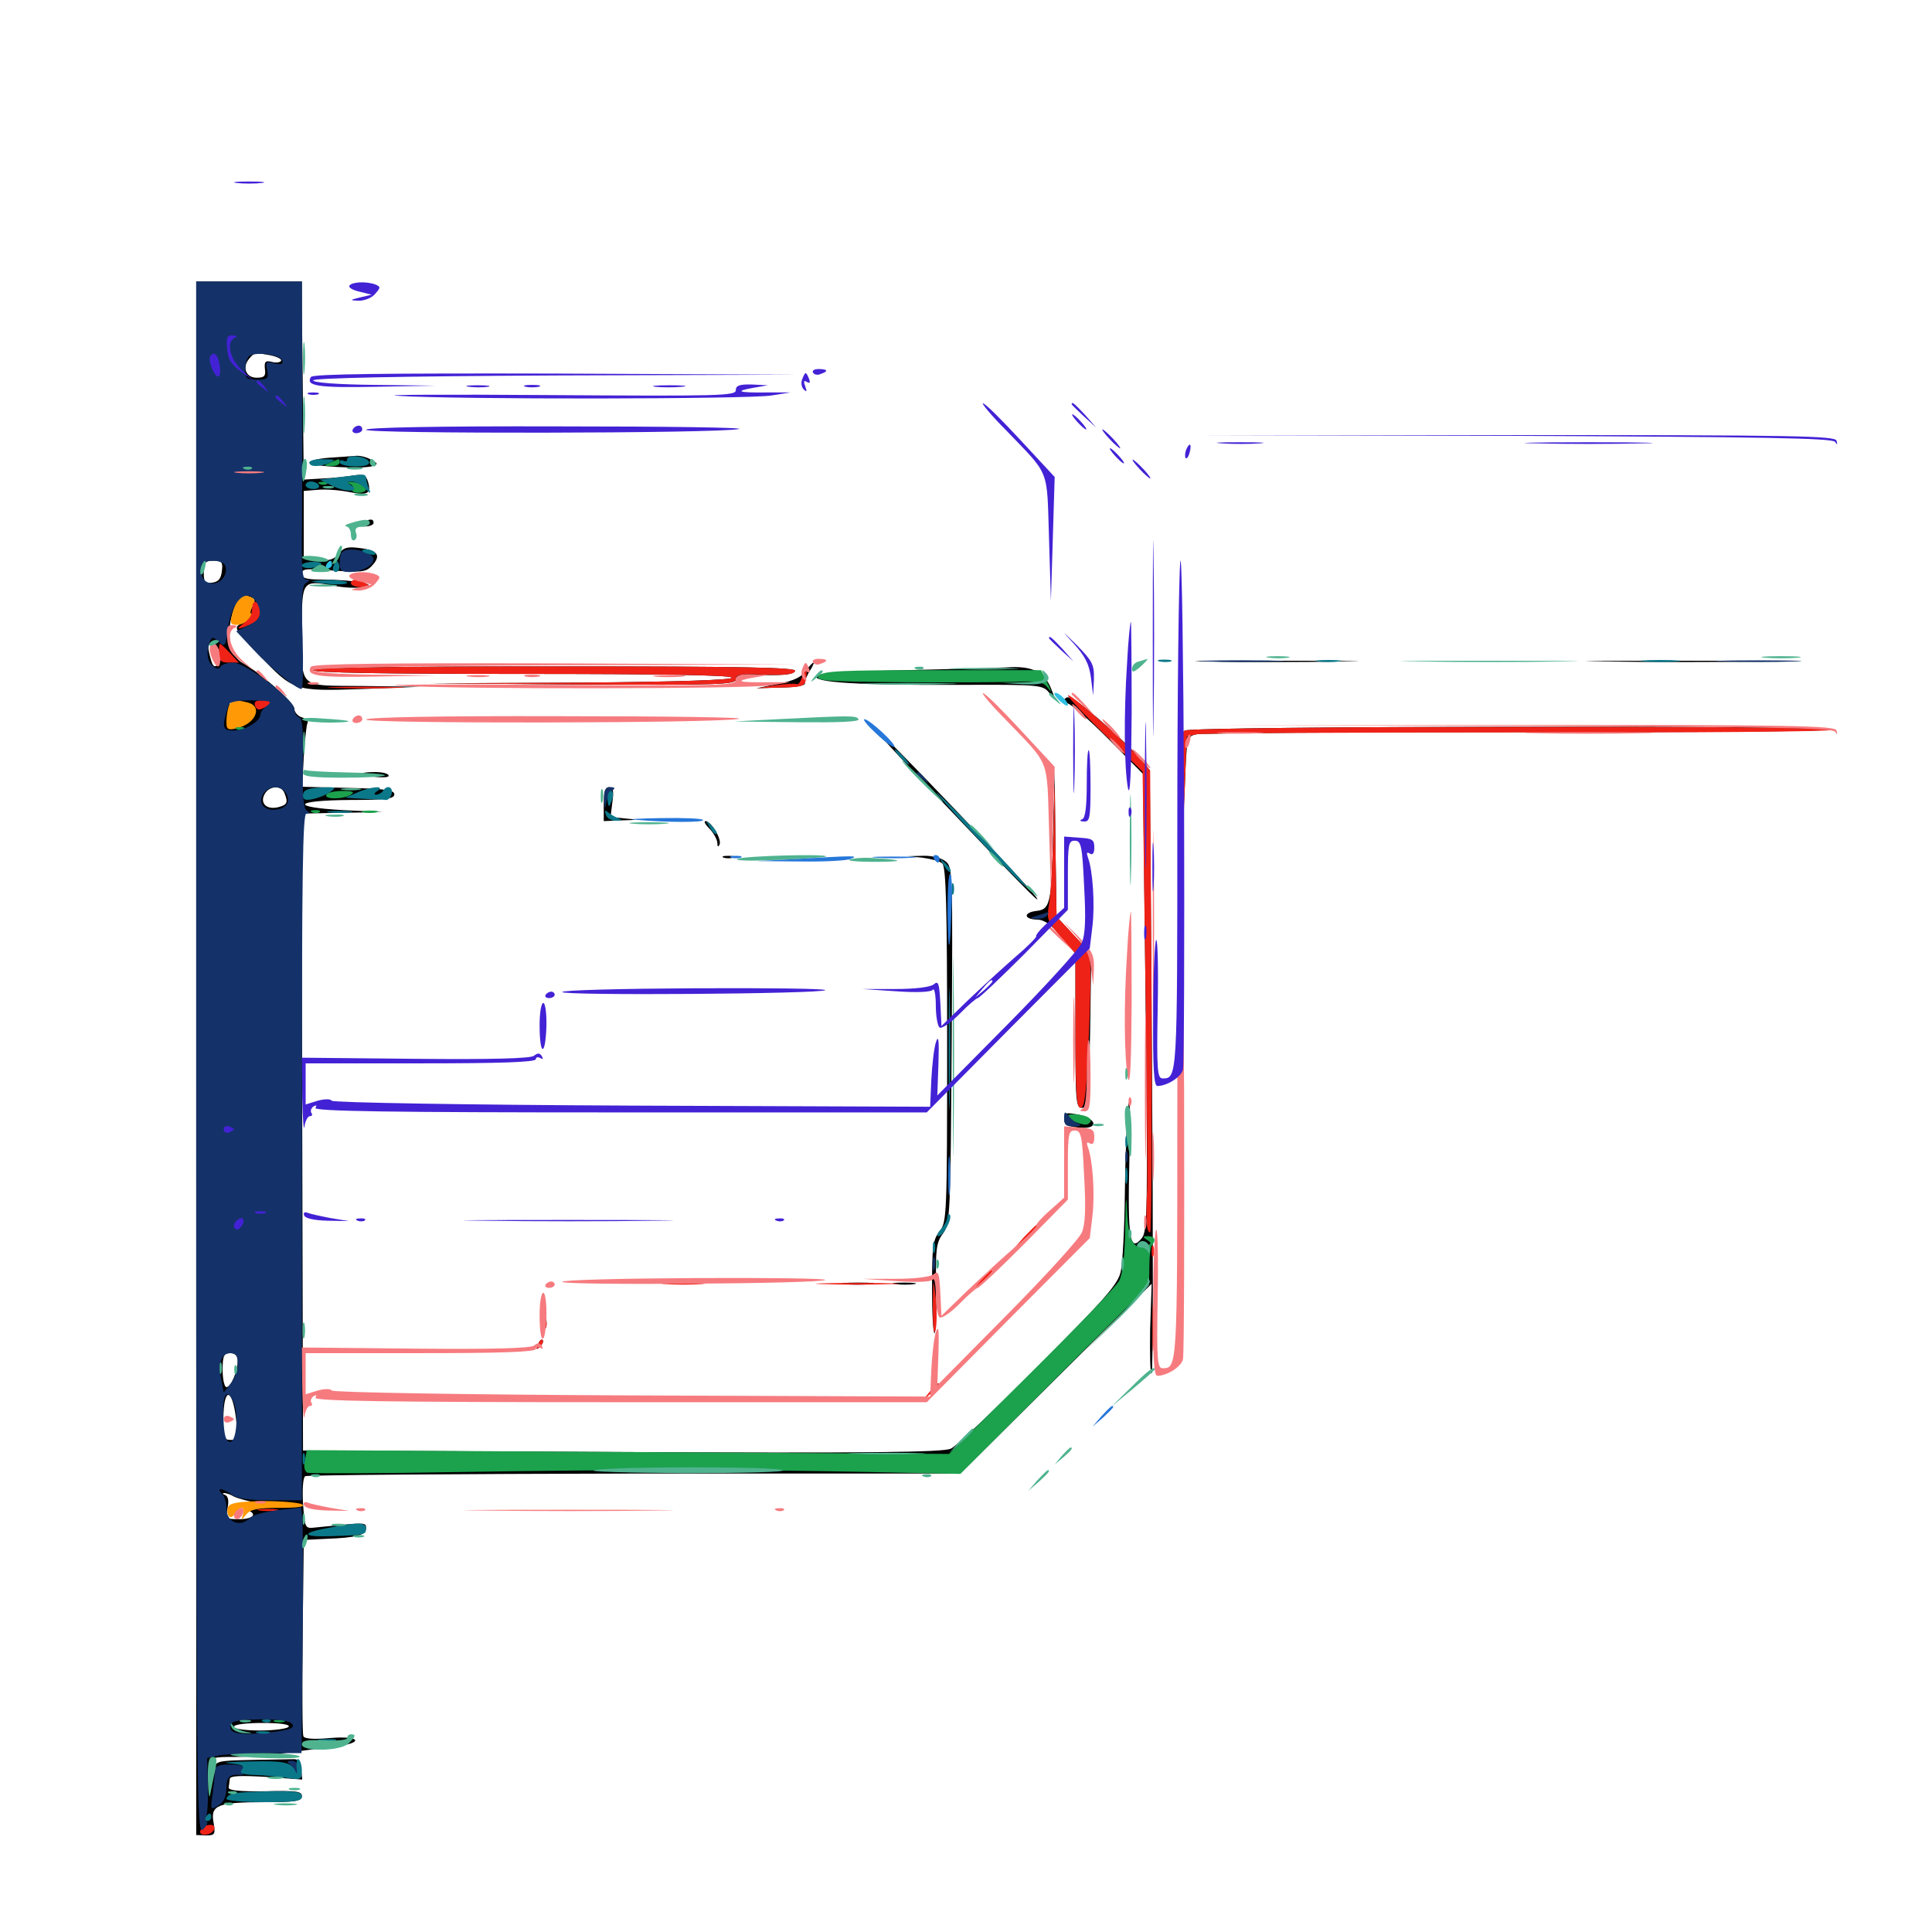 <svg xmlns="http://www.w3.org/2000/svg" viewBox="0 -1000 1000 1000">
	<path fill="#000000" d="M101.562 -452.148V-50.195L106.641 -50C111.328 -50 111.523 -50.586 110.547 -56.641C108.789 -65.625 112.695 -67.188 136.523 -67.188C153.125 -67.188 156.25 -67.773 156.25 -70.312C156.25 -72.852 153.32 -73.242 137.305 -72.852C124.023 -72.656 118.164 -73.242 118.359 -74.805C118.555 -75.977 118.75 -77.93 118.945 -79.297C119.141 -80.859 124.414 -81.055 137.891 -80.273L156.445 -78.906L155.859 -84.375C155.469 -87.891 154.102 -89.648 151.953 -89.453C150 -89.453 140.234 -89.258 130.078 -89.062C112.5 -88.672 111.523 -88.477 110.742 -84.18C109.961 -80.469 109.961 -80.664 109.57 -85.352C109.375 -90.625 109.375 -90.625 122.656 -90.625C129.883 -90.625 141.406 -91.602 148.438 -92.773C155.469 -93.75 166.211 -95.117 172.461 -95.898C188.672 -97.656 187.109 -101.758 170.703 -100.391C162.5 -99.609 157.422 -100 157.031 -101.367C156.445 -102.539 156.445 -125.781 156.641 -153.125L157.227 -202.93L168.945 -203.516C184.766 -204.102 189.453 -205.469 189.453 -208.984C189.453 -212.109 189.844 -212.109 163.281 -209.375C157.812 -208.789 157.812 -208.789 156.836 -221.875C156.445 -229.297 156.836 -235.352 158.008 -235.938C158.984 -236.523 235.742 -237.109 328.516 -237.305H497.07L546.484 -286.328L596.094 -335.547L595.312 -311.914C595.117 -298.828 595.312 -288.672 596.094 -289.062C596.875 -289.453 596.875 -359.961 596.289 -445.703L595.117 -601.367L590.43 -607.227C587.695 -610.547 578.32 -619.336 569.727 -626.953C557.812 -637.305 553.32 -640.234 551.562 -638.672C549.805 -637.109 550 -636.328 552.539 -635.938C554.492 -635.547 563.867 -627.344 573.828 -617.383L591.602 -599.414L592.969 -481.25C594.141 -374.805 593.945 -362.695 591.016 -359.18C584.766 -351.367 583.594 -358.789 584.57 -400.195C585.156 -423.438 584.961 -434.57 583.984 -427.539C583.203 -421.094 582.422 -400.977 582.227 -382.617C582.031 -364.453 581.055 -345.898 580.078 -341.797C578.711 -335.352 571.875 -327.539 537.695 -293.359C515.43 -270.898 494.922 -251.367 492.188 -250.195C488.477 -248.242 448.047 -247.852 322.07 -248.438L156.836 -249.219L156.445 -414.062L156.055 -578.906L177.148 -579.297L198.242 -579.688L177.734 -580.664C149.609 -582.227 151.953 -585.742 181.25 -585.938C199.805 -585.938 204.102 -586.523 204.102 -588.867C204.102 -591.016 199.609 -591.797 180.273 -592.188L156.445 -592.773L157.227 -608.398C157.812 -616.992 158.594 -624.805 159.18 -625.781C159.766 -626.758 158.398 -627.93 156.25 -628.711C154.102 -629.297 152.344 -631.445 152.344 -633.203C152.344 -636.328 134.57 -651.953 125.586 -656.836C119.922 -659.766 117.383 -669.531 119.531 -679.492C121.68 -688.867 125 -692.773 129.492 -691.016C132.227 -690.039 132.422 -689.062 130.469 -685.742C129.297 -683.398 128.516 -681.055 128.906 -680.469C129.102 -679.883 127.539 -678.516 125 -677.344C120.898 -675.195 121.094 -674.609 133.398 -661.719C151.953 -642.188 151.758 -642.188 187.5 -643.359L217.773 -644.531L188.281 -644.922C153.516 -645.312 156.25 -642.578 156.25 -675.195C156.25 -699.414 156.445 -699.805 172.656 -696.875C178.125 -695.703 184.961 -695.508 187.5 -696.094C192.188 -697.266 191.992 -697.461 185.742 -698.633C182.227 -699.414 174.023 -700 167.773 -700C158.594 -700 156.25 -700.586 156.25 -703.125C156.25 -705.664 158.594 -705.859 172.461 -704.688C186.328 -703.711 189.258 -703.906 191.992 -706.641C197.461 -712.109 195.898 -715.039 187.109 -716.211C180.078 -717.188 178.125 -716.797 175.391 -713.477C172.852 -710.352 170.312 -709.57 164.648 -710.156L157.227 -710.938V-728.516V-745.898L164.648 -746.484C168.75 -746.875 175.977 -746.289 180.859 -745.312C190.234 -743.359 192.383 -744.531 190.43 -750.781C189.453 -754.102 187.891 -754.688 183.008 -753.906C179.492 -753.32 172.461 -752.539 166.992 -752.344L157.227 -751.758L156.836 -786.914C156.641 -806.25 156.445 -829.297 156.25 -838.281V-854.297H128.906H101.562ZM140.43 -816.016C143.75 -815.234 145.898 -814.062 145.508 -813.281C144.922 -812.305 142.773 -812.109 140.625 -812.695C137.5 -813.477 136.719 -812.891 137.109 -809.18C137.695 -805.273 136.719 -804.492 132.812 -804.492C127.344 -804.492 125.195 -809.766 128.906 -814.258C131.641 -817.578 132.031 -817.578 140.43 -816.016ZM135.352 -755.273C138.672 -755.664 135.938 -756.055 128.906 -756.055C121.875 -756.055 119.141 -755.664 122.656 -755.273C125.977 -754.883 131.836 -754.883 135.352 -755.273ZM114.844 -704.492C114.453 -700.586 113.086 -698.828 109.961 -698.438C106.055 -697.852 105.469 -698.633 105.469 -703.711C105.469 -708.984 106.25 -709.766 110.547 -709.766C114.844 -709.766 115.43 -708.984 114.844 -704.492ZM113.672 -661.914C114.258 -659.18 113.867 -656.445 112.891 -655.859C110.547 -654.297 109.961 -655.078 108.398 -661.523C107.422 -665.43 107.617 -666.797 109.961 -666.797C111.523 -666.797 113.281 -664.648 113.672 -661.914ZM126.562 -636.328C130.859 -635.156 130.859 -634.961 127.539 -631.25C124.414 -627.734 124.414 -627.539 128.125 -628.906C131.25 -630.273 131.445 -630.078 129.297 -627.344C127.93 -625.586 124.805 -623.828 122.266 -623.438C117.969 -622.656 117.773 -623.047 118.164 -629.492C118.555 -633.398 118.945 -636.719 118.945 -637.109C119.141 -637.695 121.68 -637.5 126.562 -636.328ZM147.266 -589.453C149.219 -584.57 148.633 -583.398 144.141 -582.227C138.086 -580.664 134.375 -584.18 136.914 -588.867C139.258 -593.359 145.703 -593.75 147.266 -589.453ZM123.047 -295.898C123.047 -290.234 119.531 -282.031 117.188 -282.031C116.211 -282.031 115.234 -285.938 115.234 -290.82C115.234 -298.242 115.82 -299.609 119.141 -299.609C121.68 -299.609 123.047 -298.242 123.047 -295.898ZM122.266 -264.844C123.242 -255.664 123.047 -254.688 119.336 -254.688C116.016 -254.688 115.43 -255.859 115.625 -265.039C115.625 -282.422 120.312 -282.227 122.266 -264.844ZM121.094 -225.391C123.047 -224.414 129.492 -222.656 135.156 -221.68L145.508 -219.922L135.742 -219.531C130.469 -219.336 127.148 -218.75 128.516 -218.164C133.398 -216.211 130.664 -213.672 123.828 -213.672C116.992 -213.672 116.797 -213.867 117.773 -219.336C118.555 -223.047 118.164 -225.391 116.602 -226.172C115.234 -226.562 115.039 -227.148 115.82 -227.148C116.797 -227.344 119.141 -226.562 121.094 -225.391ZM149.414 -106.25C148.828 -105.273 142.188 -104.297 134.57 -104.297C126.953 -104.297 121.094 -105.078 121.094 -106.25C121.094 -107.422 127.344 -108.203 135.938 -108.203C145.117 -108.203 150.195 -107.422 149.414 -106.25ZM170.508 -763.086C164.844 -762.695 160.156 -761.523 160.156 -760.547C160.156 -758.594 188.086 -757.031 192.969 -758.789C195.703 -759.766 195.703 -760.156 191.992 -762.109C189.648 -763.477 186.133 -764.258 184.18 -764.062C182.227 -763.867 175.977 -763.477 170.508 -763.086ZM186.523 -729.297C183.008 -727.734 183.203 -727.539 188.086 -727.539C191.016 -727.344 193.359 -728.32 193.359 -729.297C193.359 -731.641 191.797 -731.641 186.523 -729.297ZM626.367 -657.617C607.812 -657.812 623.633 -658.203 661.133 -658.008C698.828 -658.008 713.867 -657.812 694.727 -657.617C675.586 -657.227 644.727 -657.227 626.367 -657.617ZM830.664 -657.617C808.398 -657.812 826.172 -658.008 870.117 -658.008C914.258 -658.008 932.422 -657.812 910.742 -657.617C889.062 -657.227 853.125 -657.227 830.664 -657.617ZM416.992 -652.734C415.039 -649.609 410.547 -647.461 402.734 -646.094L391.602 -643.75L404.297 -644.141C411.523 -644.141 416.797 -645.117 416.602 -646.289C416.406 -647.461 417.578 -650.195 419.141 -652.734C420.703 -655.078 421.484 -657.031 421.094 -657.031C420.508 -657.031 418.75 -655.078 416.992 -652.734ZM162.109 -653.125C162.109 -651.758 199.609 -651.172 270.508 -651.172C340.625 -651.172 378.906 -650.586 378.906 -649.219C378.906 -648.047 350.391 -647.07 300.391 -646.68L221.68 -646.289L301.367 -645.703C370.703 -645.312 380.859 -645.703 380.859 -648.242C380.859 -650.586 383.594 -650.977 395.703 -650.586C406.25 -650.391 410.938 -650.977 411.523 -652.734C412.305 -654.492 386.523 -655.078 287.305 -655.078C205.078 -655.078 162.109 -654.492 162.109 -653.125ZM468.945 -653.125C437.695 -652.539 422.852 -651.367 422.461 -650C421.289 -646.68 445.312 -645.312 495.898 -645.508C539.648 -645.703 539.844 -645.508 543.359 -641.016C546.875 -636.523 546.875 -636.523 544.141 -643.359C540.82 -651.953 534.766 -655.078 523.438 -654.688C518.555 -654.297 494.141 -653.711 468.945 -653.125ZM476.562 -596.68C529.297 -541.211 539.258 -531.055 536.523 -535.352C533.008 -541.016 455.469 -622.266 451.367 -624.609C449.609 -625.586 460.938 -613.086 476.562 -596.68ZM613.281 -621.875C611.133 -620.508 610.156 -615.039 609.766 -599.414C609.375 -587.891 609.766 -576.367 610.742 -573.438C611.719 -569.727 612.5 -575.586 613.281 -593.359C614.258 -618.359 614.258 -618.75 619.141 -619.922C621.875 -620.508 697.266 -621.094 786.523 -621.094C875.977 -620.898 949.219 -621.484 949.219 -622.461C949.219 -624.609 616.797 -624.219 613.281 -621.875ZM167.578 -599.023C165.039 -599.414 166.992 -599.805 171.875 -599.805C176.758 -599.805 178.711 -599.414 176.367 -599.023C173.828 -598.633 169.922 -598.633 167.578 -599.023ZM187.695 -599.609C187.305 -600 190.039 -600.391 193.945 -600.391C198.047 -600.391 201.172 -599.609 201.172 -598.438C201.172 -596.875 189.844 -597.852 187.695 -599.609ZM545.117 -570.117C544.336 -532.812 543.75 -529.297 536.523 -528.516C529.688 -527.734 529.688 -524.219 536.719 -524.023C540.43 -524.023 543.945 -521.484 549.414 -515.234L556.641 -506.445V-466.406C556.641 -429.688 556.836 -426.562 560.156 -426.562C563.086 -426.562 563.477 -430.078 564.258 -466.406L564.844 -506.25L555.859 -515.82L546.875 -525.586L546.289 -563.477L545.898 -601.367ZM312.5 -583.789V-575L321.875 -575.391C330.664 -575.586 330.664 -575.781 323.438 -576.367L316.016 -577.148L316.992 -584.961C317.773 -590.625 317.383 -592.578 315.234 -592.578C313.281 -592.578 312.5 -590.039 312.5 -583.789ZM367.188 -571.094C369.336 -568.945 371.094 -565.625 371.289 -563.867C371.289 -561.719 371.68 -561.328 372.461 -562.891C373.633 -565.82 367.969 -575 365.234 -575C364.062 -575 365.039 -573.242 367.188 -571.094ZM374.609 -556.055C373.242 -556.641 374.219 -557.031 376.953 -557.031C379.688 -557.031 380.664 -556.641 379.492 -556.055C378.125 -555.664 375.781 -555.664 374.609 -556.055ZM477.539 -556.055C481.836 -555.469 486.328 -554.297 487.695 -553.125C489.648 -551.562 490.234 -530.859 490.234 -459.375C490.234 -370.508 490.039 -367.383 486.328 -362.695C482.812 -358.203 482.422 -354.688 482.422 -333.203C482.422 -319.727 483.008 -309.375 483.789 -309.961C484.375 -310.742 484.766 -321.289 484.57 -333.789C484.18 -353.32 484.57 -356.836 488.086 -361.523C491.797 -366.797 491.992 -370.898 492.578 -459.18C493.164 -549.414 493.164 -551.367 489.258 -554.297C487.109 -556.055 481.836 -557.227 477.539 -557.031L469.727 -556.836ZM550.781 -420.898C550.781 -418.164 552.539 -416.992 557.812 -416.406C568.945 -415.039 568.555 -421.094 557.227 -423.242C551.758 -424.219 550.781 -424.023 550.781 -420.898ZM436.914 -335.352C433.594 -335.742 436.914 -336.133 444.336 -336.133C451.953 -336.133 454.688 -335.742 450.586 -335.352C446.68 -334.961 440.43 -334.961 436.914 -335.352ZM463.477 -335.352C460.352 -335.742 462.5 -336.133 467.773 -336.133C473.242 -336.133 475.586 -335.742 473.242 -335.352C470.703 -334.961 466.406 -334.961 463.477 -335.352ZM281.641 -315.234C281.641 -312.5 282.031 -311.523 282.617 -312.891C283.008 -314.062 283.008 -316.406 282.617 -317.773C282.031 -318.945 281.641 -317.969 281.641 -315.234ZM278.516 -304.102C277.344 -301.367 277.539 -301.172 279.492 -302.93C280.859 -304.297 281.445 -305.859 280.859 -306.445C280.273 -307.031 279.102 -306.055 278.516 -304.102ZM482.227 -280.664C479.688 -277.539 479.883 -277.344 483.008 -279.883C484.766 -281.25 486.328 -282.812 486.328 -283.203C486.328 -284.766 484.766 -283.789 482.227 -280.664Z"/>
	<path fill="#ff9906" d="M123.438 -689.648C122.266 -688.477 120.898 -684.961 120.117 -681.836C118.945 -677.344 119.336 -676.562 122.656 -676.562C124.805 -676.562 127.539 -677.93 128.906 -679.492C130.273 -681.055 130.664 -682.422 130.078 -682.422C129.297 -682.422 129.688 -684.18 130.664 -686.133C132.227 -689.062 132.031 -690.039 129.688 -691.016C125.781 -692.578 125.781 -692.578 123.438 -689.648ZM118.359 -634.375C117.773 -632.617 117.188 -629.102 117.188 -626.562C117.188 -622.461 117.773 -621.875 122.656 -623.047C132.227 -625.391 136.133 -634.18 128.516 -636.328C121.68 -638.086 119.727 -637.695 118.359 -634.375ZM118.164 -220.117C116.602 -215.82 119.336 -212.695 121.484 -216.406C123.828 -220.508 127.148 -220.508 125.781 -216.211C124.805 -212.891 124.805 -212.891 127.539 -216.211C129.688 -218.75 133.398 -219.531 144.727 -219.531C154.102 -219.531 158.203 -220.117 156.445 -221.289C154.883 -222.266 145.898 -223.047 136.523 -223.047C123.438 -222.852 119.141 -222.07 118.164 -220.117Z"/>
	<path fill="#ef2218" d="M181.641 -698.047C181.641 -697.07 183.984 -696.094 187.109 -696.094C191.211 -696.094 191.797 -696.484 189.453 -698.047C185.547 -700.586 181.641 -700.586 181.641 -698.047ZM130.664 -686.328C130.469 -685.352 130.273 -683.398 130.078 -682.227C130.078 -681.055 128.125 -678.906 126.172 -677.344C121.484 -674.023 123.047 -673.828 129.883 -676.953C133.008 -678.32 134.766 -680.664 134.766 -683.789C134.766 -688.086 131.055 -690.43 130.664 -686.328ZM113.281 -661.914C113.281 -658.008 114.258 -657.031 118.555 -657.031H123.633L119.141 -661.914C116.602 -664.648 114.258 -666.797 113.867 -666.797C113.477 -666.797 113.281 -664.648 113.281 -661.914ZM162.109 -653.125C162.109 -651.758 199.609 -651.172 270.508 -651.172C340.625 -651.172 378.906 -650.586 378.906 -649.219C378.906 -648.047 350.781 -647.07 301.367 -646.68L223.633 -646.289L302.344 -645.703C372.461 -645.312 380.859 -645.703 380.859 -648.438C380.859 -650.977 383.203 -651.367 395.703 -650.781C406.445 -650.391 410.938 -650.977 411.523 -652.734C412.305 -654.492 386.523 -655.078 287.305 -655.078C205.078 -655.078 162.109 -654.492 162.109 -653.125ZM415.039 -649.219C414.258 -647.07 413.281 -645.508 412.5 -645.898C411.719 -646.289 406.836 -646.094 401.367 -645.312L391.602 -643.75L404.102 -644.141C415.43 -644.336 416.602 -644.727 417.188 -648.828C418.164 -654.102 416.797 -654.492 415.039 -649.219ZM173.438 -643.945C164.453 -644.141 171.68 -644.531 189.453 -644.531C207.227 -644.531 214.453 -644.141 205.664 -643.945C196.68 -643.555 182.227 -643.555 173.438 -643.945ZM552.734 -640.039C552.734 -639.258 561.328 -629.883 572.07 -619.531L591.406 -600.586L592.773 -498.438C593.555 -442.188 593.945 -391.016 593.75 -384.57C592.969 -368.945 593.359 -362.109 595.312 -362.109C596.094 -362.109 596.289 -415.82 596.094 -481.641L595.312 -601.172L589.258 -608.203C581.445 -617.188 552.734 -642.188 552.734 -640.039ZM132.031 -634.57C133.008 -632.422 134.18 -632.227 136.914 -633.789C141.992 -636.328 141.602 -637.5 135.742 -637.5C132.422 -637.5 131.25 -636.719 132.031 -634.57ZM613.281 -621.875C610.938 -620.508 610.156 -613.867 609.766 -587.305C609.375 -569.336 609.766 -555.078 610.547 -555.859C611.328 -556.641 612.5 -571.094 613.086 -588.086L614.258 -618.75L619.141 -619.922C621.875 -620.508 697.266 -620.898 786.719 -620.898C875.977 -620.703 949.219 -621.289 949.219 -622.266C949.219 -624.609 616.992 -624.219 613.281 -621.875ZM545.312 -572.07C544.922 -556.055 543.945 -538.477 543.164 -533.203C541.602 -524.219 541.797 -523.438 549.023 -515.039L556.641 -506.445V-466.406C556.641 -434.375 557.227 -426.562 559.18 -426.562C561.328 -426.562 562.109 -432.812 563.086 -453.32C563.867 -467.969 564.453 -485.938 564.453 -493.359C564.453 -506.641 564.258 -507.031 555.664 -516.211L546.875 -525.586L546.289 -563.477C545.898 -601.367 545.898 -601.367 545.312 -572.07ZM530.078 -359.766L524.414 -353.32L530.859 -358.984C536.719 -364.453 538.086 -366.016 536.523 -366.016C536.133 -366.016 533.398 -363.086 530.078 -359.766ZM596.094 -352.344C596.094 -349.609 596.484 -348.633 597.07 -350C597.461 -351.172 597.461 -353.516 597.07 -354.883C596.484 -356.055 596.094 -355.078 596.094 -352.344ZM506.641 -336.328L500.977 -329.883L507.422 -335.547C513.281 -341.016 514.648 -342.578 513.086 -342.578C512.695 -342.578 509.961 -339.648 506.641 -336.328ZM482.812 -323.047C482.812 -313.086 483.398 -308.398 484.18 -311.328C484.961 -314.062 484.961 -321.484 484.375 -327.93C483.008 -339.453 483.008 -339.258 482.812 -323.047ZM344.336 -335.352C339.062 -335.742 343.359 -335.938 353.516 -335.938C363.672 -335.938 367.969 -335.742 362.891 -335.352C357.617 -334.961 349.414 -334.961 344.336 -335.352ZM426.172 -335.352C416.797 -335.547 425 -335.938 444.336 -335.938C463.672 -335.938 471.289 -335.547 461.328 -335.352C451.367 -334.961 435.547 -334.961 426.172 -335.352ZM596.484 -312.305C596.484 -301.562 596.68 -297.461 597.07 -303.125C597.461 -308.789 597.461 -317.578 597.07 -322.656C596.68 -327.734 596.484 -323.047 596.484 -312.305ZM281.445 -314.062C281.445 -311.914 282.031 -311.328 282.617 -312.891C283.203 -314.258 283.008 -316.016 282.422 -316.602C281.836 -317.383 281.25 -316.211 281.445 -314.062ZM278.516 -304.102C277.344 -301.367 277.539 -301.172 279.492 -302.93C280.859 -304.297 281.445 -305.859 280.859 -306.445C280.273 -307.031 279.102 -306.055 278.516 -304.102ZM481.25 -279.688L477.539 -275.195L482.031 -278.906C484.375 -281.055 486.328 -283.008 486.328 -283.398C486.328 -284.961 484.766 -283.789 481.25 -279.688ZM134.375 -218.164C131.836 -218.555 133.789 -218.945 138.672 -218.945C143.555 -218.945 145.508 -218.555 143.164 -218.164C140.625 -217.773 136.719 -217.773 134.375 -218.164ZM104.883 -54.102C102.539 -51.758 103.516 -50 106.836 -50.391C110.938 -50.977 112.695 -55.469 108.984 -55.469C107.422 -55.469 105.469 -54.883 104.883 -54.102Z"/>
	<path fill="#1ca14c" d="M170.898 -760.547C167.188 -758.984 167.188 -758.789 171.484 -758.789C173.828 -758.594 175.781 -759.57 175.781 -760.547C175.781 -761.719 175.586 -762.5 175.391 -762.305C175 -762.305 173.047 -761.523 170.898 -760.547ZM165.625 -749.414C164.062 -750 164.648 -750.586 166.797 -750.586C168.945 -750.781 170.117 -750.195 169.336 -749.609C168.75 -749.023 166.992 -748.828 165.625 -749.414ZM181.25 -749.414C182.422 -749.023 183.203 -747.656 182.422 -746.68C181.836 -745.703 183.203 -744.922 185.352 -744.922C187.695 -744.922 189.453 -745.703 189.453 -746.68C189.453 -748.633 184.57 -750.781 181.055 -750.586C179.492 -750.586 179.492 -750.195 181.25 -749.414ZM423.828 -650.195C421.68 -647.656 426.562 -647.266 466.016 -646.875C490.625 -646.68 517.188 -646.875 525 -647.07C537.109 -647.656 539.844 -647.07 542.188 -644.141C544.531 -641.016 544.531 -641.602 541.992 -646.875L538.867 -653.125H482.617C434.961 -653.125 425.977 -652.734 423.828 -650.195ZM122.656 -622.461C121.094 -623.047 121.68 -623.633 123.828 -623.633C125.977 -623.828 127.148 -623.242 126.367 -622.656C125.781 -622.07 124.023 -621.875 122.656 -622.461ZM168.945 -588.672C167.383 -586.133 177.734 -586.133 181.641 -588.672C183.789 -590.039 182.812 -590.625 177.344 -590.625C173.438 -590.625 169.531 -589.844 168.945 -588.672ZM161.719 -579.492C160.156 -580.078 160.742 -580.664 162.891 -580.664C165.039 -580.859 166.211 -580.273 165.43 -579.688C164.844 -579.102 163.086 -578.906 161.719 -579.492ZM188.086 -579.492C186.133 -580.078 187.695 -580.469 191.406 -580.469C195.117 -580.469 196.68 -580.078 194.922 -579.492C192.969 -579.102 189.844 -579.102 188.086 -579.492ZM552.734 -422.266C552.734 -420.312 560.938 -416.992 563.086 -418.164C566.211 -419.922 564.258 -422.266 558.594 -423.047C555.469 -423.633 552.734 -423.242 552.734 -422.266ZM582.422 -364.453C582.227 -349.805 581.055 -340.625 579.297 -337.109C577.734 -334.18 557.227 -312.891 533.789 -289.648L491.211 -247.461L325 -248.438L158.789 -249.414L157.812 -244.141C157.031 -240.82 157.617 -238.477 159.18 -237.695C160.547 -237.305 195.898 -237.305 237.695 -238.086C324.414 -239.453 383.398 -239.453 450.195 -238.086L497.07 -237.109L545.898 -285.938L594.727 -334.766L594.922 -344.531C594.922 -349.805 595.508 -354.883 596.289 -355.664C598.633 -358.008 597.656 -360.156 594.336 -360.156C591.406 -360.156 591.211 -359.766 593.75 -358.203C596.094 -356.641 596.094 -356.25 593.164 -355.078C586.914 -352.734 584.18 -357.812 583.398 -372.461C583.008 -383.008 582.617 -380.859 582.422 -364.453ZM142.188 -108.789C140.82 -109.375 141.797 -109.766 144.531 -109.766C147.266 -109.766 148.242 -109.375 147.07 -108.789C145.703 -108.398 143.359 -108.398 142.188 -108.789Z"/>
	<path fill="#143269" d="M101.562 -451.953C101.562 -65.234 101.758 -49.805 105.078 -53.125C107.031 -54.883 107.812 -56.836 107.031 -57.031C106.055 -57.422 106.055 -58.594 106.641 -59.766C107.422 -60.938 107.812 -68.164 107.617 -75.977L107.227 -90.039L113.477 -91.406C116.797 -91.992 127.734 -92.578 137.891 -92.578H156.055L156.641 -150.586C157.031 -182.617 156.836 -211.328 156.445 -214.258L155.859 -219.727L143.945 -218.359C137.305 -217.578 130.664 -215.82 129.297 -214.258C124.219 -209.18 117.188 -212.109 117.188 -219.336C117.188 -222.266 116.211 -225.586 114.844 -226.953C111.523 -230.273 115.43 -229.688 119.922 -226.367C122.656 -224.414 128.711 -223.438 140.039 -223.438H156.25V-242.578V-420.312C156.25 -546.68 156.641 -578.906 158.594 -578.906C160.547 -578.906 160.547 -579.297 158.789 -580.469C157.031 -581.641 156.445 -588.477 156.836 -604.883C157.031 -621.68 156.641 -627.93 154.883 -628.711C153.516 -629.102 152.344 -631.055 152.344 -633.008C152.148 -638.086 127.148 -657.031 120.703 -657.031C117.773 -657.031 114.844 -656.055 114.258 -655.078C113.281 -653.516 112.109 -653.711 110.156 -655.273C107.227 -657.617 106.641 -662.5 108.594 -667.773C109.766 -670.508 110.156 -670.508 113.281 -667.773C116.406 -664.844 116.797 -665.43 117.969 -674.414C119.531 -686.523 125.195 -694.141 130.273 -691.016C132.227 -689.844 133.984 -686.719 134.375 -684.18C134.766 -680.273 133.594 -678.711 128.711 -676.367L122.266 -673.242L131.055 -663.867C139.062 -655.078 153.32 -643.359 156.055 -643.359C156.836 -643.359 157.031 -655.273 156.641 -669.922C155.859 -691.016 156.25 -696.875 158.398 -698.242C160.547 -699.609 160.547 -700 158.594 -700C156.445 -700 156.055 -705.469 156.25 -725C156.445 -738.672 156.445 -773.242 156.445 -802.148L156.25 -854.297H128.906H101.562ZM146.094 -813.477C146.68 -811.523 145.703 -811.133 142.188 -811.914C137.695 -813.086 137.305 -812.695 138.281 -808.398C139.062 -804.102 138.477 -803.516 133.008 -803.516C127.539 -803.516 126.953 -804.102 126.953 -809.18C126.953 -812.305 128.125 -815.43 129.492 -816.016C133.984 -817.969 145.117 -816.211 146.094 -813.477ZM140.43 -755.469C138.477 -757.227 125.391 -758.008 121.094 -756.641C117.578 -755.469 119.531 -755.078 128.711 -754.883C135.547 -754.688 140.82 -755.078 140.43 -755.469ZM125.586 -710.352C126.758 -710.938 125.391 -711.328 122.07 -711.328C118.945 -711.328 117.773 -710.938 119.727 -710.352C121.484 -709.961 124.219 -709.961 125.586 -710.352ZM116.211 -707.812C118.555 -703.906 115.039 -698.047 110.352 -698.047C107.422 -698.047 105.273 -699.414 104.492 -701.953C102.734 -707.227 104.688 -709.766 110.352 -709.766C112.891 -709.766 115.625 -708.789 116.211 -707.812ZM138.281 -634.766C136.328 -633.398 134.766 -631.25 134.766 -630.078C134.766 -626.562 126.562 -621.875 120.703 -621.875C115.039 -621.875 114.648 -623.633 118.359 -635.156C118.75 -636.719 122.852 -637.5 130.273 -637.5C140.039 -637.305 141.211 -637.109 138.281 -634.766ZM148.242 -589.062C150.781 -584.375 147.461 -580.859 141.211 -580.859C135.742 -580.859 133.398 -585.547 136.719 -589.648C140.039 -593.75 145.898 -593.359 148.242 -589.062ZM123.047 -293.945C123.047 -290.82 121.484 -286.328 119.336 -283.789L115.82 -279.297L114.453 -286.328C112.891 -294.922 114.648 -299.609 119.336 -299.609C122.07 -299.609 123.047 -298.242 123.047 -293.945ZM120.703 -274.805C123.633 -268.75 122.461 -253.711 119.141 -253.711C116.992 -253.711 116.016 -256.641 115.625 -266.016C115.039 -277.93 117.188 -281.836 120.703 -274.805ZM150.195 -108.398C154.297 -105.859 150 -104.102 134.961 -102.93C121.875 -101.758 117.188 -103.516 120.117 -108.203C121.68 -110.547 146.484 -110.742 150.195 -108.398ZM177.148 -714.258C176.367 -713.672 175.781 -710.938 175.781 -708.398C175.781 -704.883 176.758 -703.906 180.859 -703.906C187.109 -703.906 193.359 -707.227 193.359 -710.547C193.359 -714.453 180.273 -717.383 177.148 -714.258ZM624.609 -657.617C614.648 -657.812 622.656 -658.203 642.578 -658.203C662.5 -658.203 670.508 -657.812 660.742 -657.617C650.781 -657.227 634.375 -657.227 624.609 -657.617ZM892.188 -657.617C882.227 -657.812 890.234 -658.203 910.156 -658.203C930.078 -658.203 938.086 -657.812 928.32 -657.617C918.359 -657.227 901.953 -657.227 892.188 -657.617ZM474.609 -599.609C474.609 -599.219 476.172 -597.656 478.125 -596.289C481.055 -593.75 481.25 -593.945 478.711 -597.07C476.172 -600.195 474.609 -601.172 474.609 -599.609ZM312.695 -586.328C313.086 -580.859 313.086 -580.664 313.867 -584.766C314.453 -587.5 315.82 -590.234 317.188 -591.016C318.555 -591.992 318.164 -592.578 316.016 -592.578C313.281 -592.578 312.5 -591.016 312.695 -586.328ZM537.109 -526.172C532.617 -524.805 532.617 -524.609 536.523 -524.414C538.867 -524.219 541.406 -525.195 541.992 -526.172C542.578 -527.344 542.969 -528.125 542.578 -527.93C542.188 -527.734 539.844 -526.953 537.109 -526.172ZM550.781 -421.094C550.781 -417.578 551.953 -416.797 556.25 -416.992C559.18 -416.992 560.156 -417.578 558.594 -418.164C557.031 -418.75 554.492 -420.508 553.32 -422.266C551.172 -425 550.781 -424.805 550.781 -421.094ZM582.422 -401.172C582.422 -398.438 582.812 -397.461 583.398 -398.828C583.789 -400 583.789 -402.344 583.398 -403.711C582.812 -404.883 582.422 -403.906 582.422 -401.172ZM482.812 -345.508C482.812 -342.383 483.203 -341.211 483.789 -343.164C484.18 -344.922 484.18 -347.656 483.789 -349.023C483.203 -350.195 482.812 -348.828 482.812 -345.508ZM149.609 -87.109C150.781 -86.328 152.344 -84.375 152.93 -82.812C153.711 -80.859 154.102 -81.25 154.102 -84.375C154.297 -87.305 153.125 -88.672 150.977 -88.672C148.828 -88.672 148.242 -88.086 149.609 -87.109ZM111.328 -83.984C111.328 -82.617 110.742 -77.148 110.156 -72.07C108.789 -63.086 108.789 -62.891 113.086 -65.43C115.82 -67.383 117.188 -70.117 117.188 -74.414C117.188 -80.469 118.945 -81.836 125.195 -81.25C125.781 -81.055 126.367 -82.422 126.367 -83.984C126.367 -85.938 124.023 -86.719 118.75 -86.719C113.867 -86.719 111.328 -85.938 111.328 -83.984Z"/>
	<path fill="#f67b7f" d="M122.656 -755.273C119.141 -755.664 121.875 -756.055 128.906 -756.055C135.938 -756.055 138.672 -755.664 135.352 -755.273C131.836 -754.883 125.977 -754.883 122.656 -755.273ZM180.859 -702.148C180.273 -701.172 182.617 -699.805 186.133 -699.023L192.383 -697.461L186.523 -696.094C180.859 -694.727 180.859 -694.531 185.742 -694.336C188.477 -694.336 192.383 -695.703 194.141 -697.852C197.07 -701.172 197.07 -701.562 194.336 -702.734C189.648 -704.492 182.031 -704.102 180.859 -702.148ZM117.578 -669.531C117.969 -663.867 119.727 -661.328 125 -657.422L131.836 -652.539L125.391 -658.203C118.945 -664.062 116.797 -673.242 121.68 -675.195C123.047 -675.781 122.461 -676.367 120.508 -676.367C117.578 -676.562 116.992 -675.195 117.578 -669.531ZM108.789 -665.43C107.617 -663.281 110.938 -655.078 112.891 -655.078C113.867 -655.078 114.258 -657.812 113.672 -660.938C112.891 -666.602 110.547 -668.555 108.789 -665.43ZM420.898 -657.031C420.117 -658.203 421.484 -658.984 423.633 -658.984C428.516 -658.984 428.906 -657.812 424.805 -656.445C423.242 -655.664 421.484 -656.055 420.898 -657.031ZM160.938 -654.883C158.008 -650.195 164.648 -649.219 194.531 -649.805L225.586 -650.391L193.945 -650.781C174.414 -650.977 162.109 -651.953 162.109 -653.125C162.109 -654.297 206.25 -655.273 287.695 -655.664L413.086 -656.055L287.695 -656.641C199.023 -656.836 161.914 -656.445 160.938 -654.883ZM415.234 -653.711C414.453 -651.953 414.844 -649.609 416.016 -648.438C417.578 -646.875 417.773 -647.266 416.797 -650C415.82 -652.539 416.016 -653.32 417.578 -652.344C419.141 -651.367 419.531 -651.953 418.75 -653.906C417.188 -657.812 416.797 -657.812 415.234 -653.711ZM132.812 -652.344C132.812 -651.953 134.375 -650.391 136.328 -649.023C139.258 -646.484 139.453 -646.68 136.914 -649.805C134.375 -652.93 132.812 -653.906 132.812 -652.344ZM242.773 -649.805C239.648 -650.195 241.797 -650.586 247.07 -650.586C252.539 -650.586 254.883 -650.195 252.539 -649.805C250 -649.414 245.703 -649.414 242.773 -649.805ZM272.07 -649.805C270.117 -650.391 271.68 -650.781 275.391 -650.781C279.102 -650.781 280.664 -650.391 278.906 -649.805C276.953 -649.414 273.828 -649.414 272.07 -649.805ZM339.258 -649.805C335.938 -650.195 339.258 -650.586 346.68 -650.586C354.297 -650.586 357.031 -650.195 352.93 -649.805C349.023 -649.414 342.773 -649.414 339.258 -649.805ZM380.859 -648.047C380.859 -645.117 372.656 -644.922 283.789 -645.508C230.273 -645.898 195.312 -645.703 206.055 -645.117C234.961 -643.164 388.086 -643.359 399.414 -645.312L409.18 -646.875H397.461C382.227 -646.68 379.883 -647.461 389.648 -649.219L397.461 -650.586L389.258 -650.977C382.617 -651.172 380.859 -650.391 380.859 -648.047ZM159.766 -645.898C158.398 -646.484 159.375 -646.875 162.109 -646.875C164.844 -646.875 165.82 -646.484 164.648 -645.898C163.281 -645.508 160.938 -645.508 159.766 -645.898ZM142.578 -644.531C142.578 -644.141 144.141 -642.578 146.094 -641.211C149.023 -638.672 149.219 -638.867 146.68 -641.992C144.141 -645.117 142.578 -646.094 142.578 -644.531ZM520.703 -627.344C543.75 -603.32 541.797 -608.203 542.969 -571.289L543.945 -538.867L544.922 -570.898L545.898 -603.125L528.32 -622.07C518.75 -632.422 509.961 -641.211 508.789 -641.211C507.812 -641.406 513.086 -634.961 520.703 -627.344ZM554.688 -640.82C554.688 -640.43 557.617 -637.695 561.133 -634.375L567.383 -628.711L561.719 -635.156C556.25 -641.016 554.688 -642.383 554.688 -640.82ZM557.617 -631.641C559.57 -629.492 561.523 -627.734 562.109 -627.734C562.695 -627.734 561.523 -629.492 559.57 -631.641C557.617 -633.789 555.664 -635.547 555.078 -635.547C554.492 -635.547 555.664 -633.789 557.617 -631.641ZM182.617 -627.734C182.031 -626.758 182.812 -625.781 184.375 -625.781C186.133 -625.781 187.5 -626.758 187.5 -627.734C187.5 -628.906 186.719 -629.688 185.742 -629.688C184.57 -629.688 183.203 -628.906 182.617 -627.734ZM189.453 -627.539C189.453 -625.391 371.289 -625.586 382.422 -627.93C386.523 -628.711 344.531 -629.297 289.648 -629.297C225.391 -629.492 189.453 -628.711 189.453 -627.539ZM574.219 -622.852C576.758 -620.117 579.297 -617.969 579.688 -617.969C580.273 -617.969 578.711 -620.117 576.172 -622.852C573.633 -625.586 571.094 -627.734 570.703 -627.734C570.117 -627.734 571.68 -625.586 574.219 -622.852ZM783.008 -624.414C911.914 -623.828 948.438 -623.242 949.805 -621.289C950.977 -619.531 951.172 -619.727 950.586 -621.875C950 -624.414 929.688 -624.805 783.984 -624.805H618.164ZM632.422 -620.508C626.758 -620.898 630.859 -621.094 641.602 -621.094C652.344 -621.094 657.031 -620.898 651.953 -620.508C646.875 -620.117 638.086 -620.117 632.422 -620.508ZM795.508 -620.508C780.664 -620.703 792.773 -621.094 822.266 -621.094C851.758 -621.094 863.867 -620.703 849.219 -620.508C834.375 -620.117 810.156 -620.117 795.508 -620.508ZM613.867 -616.992C613.281 -615.234 613.281 -613.477 613.672 -612.891C614.258 -612.305 615.234 -613.672 615.82 -616.016C616.992 -620.508 615.625 -621.289 613.867 -616.992ZM577.148 -614.062C579.102 -611.914 581.055 -610.156 581.641 -610.156C582.227 -610.156 581.055 -611.914 579.102 -614.062C577.148 -616.211 575.195 -617.969 574.609 -617.969C574.023 -617.969 575.195 -616.211 577.148 -614.062ZM589.844 -607.227C592.383 -604.492 594.922 -602.344 595.312 -602.344C595.898 -602.344 594.336 -604.492 591.797 -607.227C589.258 -609.961 586.719 -612.109 586.328 -612.109C585.742 -612.109 587.305 -609.961 589.844 -607.227ZM596.68 -519.336C596.68 -474.219 596.875 -456.055 597.07 -478.906C597.461 -501.758 597.461 -538.672 597.07 -560.938C596.875 -583.203 596.68 -564.453 596.68 -519.336ZM610.938 -559.375C610.156 -553.516 609.375 -491.992 609.375 -422.656C609.375 -292.188 609.375 -291.797 601.758 -291.797C599.023 -291.797 598.633 -296.289 599.219 -328.32C599.609 -348.438 599.219 -364.258 598.438 -363.477C597.656 -362.695 596.875 -345.312 596.875 -325C596.68 -297.266 597.266 -287.891 599.023 -287.891C604.102 -287.891 611.523 -292.578 612.305 -296.484C612.891 -298.828 613.086 -361.328 612.891 -435.352C612.5 -509.57 611.719 -565.234 610.938 -559.375ZM583.398 -507.227C581.641 -480.469 581.836 -453.32 583.789 -442.188C584.961 -436.523 585.547 -450.195 585.742 -480.859C585.742 -506.836 585.547 -528.125 585.352 -528.125C584.961 -528.125 583.984 -518.75 583.398 -507.227ZM555.664 -516.992C561.523 -510.547 563.672 -506.445 564.648 -499.414L565.82 -490.039L566.211 -498.438C566.406 -506.055 565.43 -507.812 557.227 -516.211C549.219 -524.023 549.023 -524.219 555.664 -516.992ZM542.969 -519.727C542.969 -519.336 545.898 -516.602 549.414 -513.281L555.664 -507.617L550 -514.062C544.531 -519.922 542.969 -521.289 542.969 -519.727ZM592.578 -438.281C592.578 -404.492 592.969 -390.625 593.164 -407.617C593.555 -424.414 593.555 -452.148 593.164 -469.141C592.969 -485.938 592.578 -472.07 592.578 -438.281ZM555.469 -461.719C555.469 -441.797 555.859 -433.789 556.055 -443.75C556.445 -453.516 556.445 -469.922 556.055 -479.883C555.859 -489.648 555.469 -481.641 555.469 -461.719ZM562.5 -444.336C562.5 -432.227 561.719 -426.562 560.156 -425.977C558.594 -425.391 558.984 -424.805 561.133 -424.805C564.062 -424.609 564.453 -426.758 564.453 -443.164C564.453 -453.32 564.062 -461.719 563.477 -461.719C562.891 -461.719 562.5 -453.906 562.5 -444.336ZM584.18 -429.297C584.18 -427.148 584.766 -426.562 585.352 -428.125C585.938 -429.492 585.742 -431.25 585.156 -431.836C584.57 -432.617 583.984 -431.445 584.18 -429.297ZM596.484 -401.172C596.484 -389.844 596.68 -385.352 597.07 -391.016C597.461 -396.484 597.461 -405.859 597.07 -411.523C596.68 -416.992 596.484 -412.5 596.484 -401.172ZM550.781 -398.633V-380.078L543.164 -373.242C538.867 -369.531 535.938 -366.016 536.328 -365.43C536.719 -365.039 532.227 -360.352 525.977 -355.078C519.922 -349.805 508.594 -339.453 500.977 -332.227L487.305 -318.945L486.719 -330.859C486.133 -341.211 485.742 -342.578 483.203 -340.43C481.445 -339.062 473.828 -338.086 463.281 -338.086H446.289L463.867 -336.914C474.805 -336.133 482.031 -336.523 482.812 -337.695C483.594 -338.867 484.375 -335.156 484.375 -329.492C484.375 -324.023 485.352 -318.75 486.328 -318.164C487.5 -317.383 492.188 -320.703 496.68 -325.195C501.172 -329.883 505.469 -333.398 506.055 -333.398C506.641 -333.203 517.383 -343.359 530.078 -356.055L552.734 -379.102V-396.875C552.734 -413.086 553.125 -414.844 556.25 -414.844C559.57 -414.844 560.156 -412.5 561.133 -391.406C562.109 -374.414 561.719 -366.211 559.961 -362.109C558.789 -358.984 541.406 -339.844 521.484 -319.727L485.156 -283.008L485.742 -299.609C486.133 -311.914 485.742 -314.648 484.375 -310.352C483.398 -307.227 482.422 -298.438 482.031 -290.82L481.445 -277.148L327.148 -277.734C240.039 -278.125 172.461 -279.297 171.68 -280.273C171.094 -281.25 168.164 -281.25 164.453 -280.273L158.203 -278.32V-289.062V-299.609H217.773C258.398 -299.609 277.344 -300.195 277.344 -301.758C277.344 -302.734 278.32 -303.125 279.688 -302.344C281.055 -301.562 281.25 -301.758 280.469 -303.32C279.297 -305.078 278.32 -305.078 276.367 -303.516C274.609 -302.148 255.078 -301.562 215.039 -301.953L156.25 -302.539L156.445 -282.031C156.641 -270.703 157.227 -263.867 157.617 -266.992C158.008 -269.922 159.375 -272.266 160.352 -272.266C161.523 -272.266 161.914 -273.047 161.133 -274.023C160.547 -275 161.133 -276.562 162.305 -277.344C163.867 -278.125 164.062 -277.93 163.281 -276.562C162.305 -274.805 201.172 -274.219 320.703 -274.219H479.688L521.875 -316.797L564.062 -359.18L565.43 -370.508C566.797 -381.836 565.625 -399.609 563.086 -406.25C562.305 -408.594 562.5 -409.18 564.062 -408.203C565.625 -407.227 566.406 -408.398 566.406 -411.328C566.406 -415.43 565.43 -416.016 558.594 -416.406L550.781 -416.992ZM513.672 -341.992C513.672 -341.602 511.719 -339.648 509.375 -337.5L504.883 -333.789L508.594 -338.281C512.109 -342.383 513.672 -343.555 513.672 -341.992ZM592.188 -366.992C592.188 -363.867 592.578 -362.695 593.164 -364.648C593.555 -366.406 593.555 -369.141 593.164 -370.508C592.578 -371.68 592.188 -370.312 592.188 -366.992ZM291.016 -336.523C291.016 -337.5 321.875 -338.281 359.766 -338.477C397.656 -338.672 427.93 -338.281 427.148 -337.5C425.195 -335.547 291.016 -334.57 291.016 -336.523ZM282.422 -335.156C281.836 -334.18 282.617 -333.398 284.18 -333.398C285.742 -333.398 287.109 -334.18 287.109 -335.156C287.109 -335.938 286.328 -336.719 285.352 -336.719C284.18 -336.719 283.008 -335.938 282.422 -335.156ZM279.297 -319.336C279.297 -303.516 282.227 -302.734 282.812 -318.359C283.008 -325.391 282.227 -330.859 281.25 -330.859C280.078 -330.859 279.297 -325.586 279.297 -319.336ZM115.82 -265.43C115.82 -264.062 116.992 -263.281 118.555 -263.867C119.922 -264.453 121.094 -265.039 121.094 -265.43C121.094 -265.82 119.922 -266.406 118.555 -266.992C116.992 -267.578 115.82 -266.797 115.82 -265.43ZM132.422 -222.07C131.055 -222.656 132.031 -223.047 134.766 -223.047C137.5 -223.047 138.477 -222.656 137.305 -222.07C135.938 -221.68 133.594 -221.68 132.422 -222.07ZM157.422 -220.898C158.008 -219.336 162.5 -218.359 169.531 -218.164L180.664 -217.969L171.094 -219.531C166.016 -220.508 160.547 -221.68 159.18 -222.266C157.617 -222.852 156.836 -222.266 157.422 -220.898ZM122.461 -218.164C120.508 -216.406 120.703 -213.672 122.852 -213.672C123.828 -213.672 125 -215.039 125.781 -216.602C126.758 -219.531 124.805 -220.508 122.461 -218.164ZM185.156 -218.164C183.594 -218.75 184.18 -219.336 186.328 -219.336C188.477 -219.531 189.648 -218.945 188.867 -218.359C188.281 -217.773 186.523 -217.578 185.156 -218.164ZM250.586 -218.164C226.172 -218.359 245.703 -218.555 293.945 -218.555C342.383 -218.555 362.305 -218.359 338.477 -218.164C314.648 -217.773 275.195 -217.773 250.586 -218.164ZM401.953 -218.164C400.391 -218.75 400.977 -219.336 403.125 -219.336C405.273 -219.531 406.445 -218.945 405.664 -218.359C405.078 -217.773 403.32 -217.578 401.953 -218.164Z"/>
	<path fill="#0b7889" d="M179.688 -762.305C179.688 -761.133 178.906 -760.938 177.734 -761.523C176.758 -762.109 175.781 -761.719 175.781 -760.742C175.781 -759.57 179.297 -758.594 183.789 -758.594C189.258 -758.594 191.406 -759.375 191.016 -760.938C190.039 -763.867 179.688 -765.039 179.688 -762.305ZM160.156 -760.547C160.156 -758.203 165.43 -758.203 170.898 -760.547C174.023 -761.914 173.438 -762.305 167.578 -762.305C163.477 -762.5 160.156 -761.719 160.156 -760.547ZM175 -752.93L165.43 -751.758L172.656 -748.242C179.688 -744.922 186.914 -745.508 181.445 -749.023C179.297 -750.391 179.492 -750.781 182.031 -750.781C183.789 -750.781 186.914 -749.219 188.672 -747.461C191.992 -744.141 192.188 -744.141 190.82 -747.461C190.039 -749.414 189.453 -751.953 189.453 -752.93C189.453 -753.906 188.281 -754.492 187.109 -754.297C185.742 -754.297 180.273 -753.516 175 -752.93ZM158.203 -748.828C158.203 -747.852 159.961 -746.875 162.305 -746.875C164.453 -746.875 165.625 -747.852 165.039 -748.828C164.453 -750 162.5 -750.781 160.938 -750.781C159.375 -750.781 158.203 -750 158.203 -748.828ZM187.5 -714.844C187.5 -716.406 193.164 -715.625 194.141 -713.867C194.922 -712.891 193.555 -712.5 191.406 -713.086C189.258 -713.672 187.5 -714.453 187.5 -714.844ZM156.25 -707.422C156.25 -705.469 162.305 -705.469 165.625 -707.422C167.188 -708.594 166.016 -709.18 162.109 -709.18C158.984 -709.18 156.25 -708.398 156.25 -707.422ZM173.047 -708.008C172.266 -706.641 172.07 -705.078 172.656 -704.492C174.414 -702.734 176.367 -705.273 175.391 -708.008C174.609 -710.156 174.219 -710.156 173.047 -708.008ZM162.109 -698.828C160.547 -699.219 163.867 -699.609 169.531 -699.805C175 -699.805 179.688 -699.219 179.688 -698.438C179.688 -697.07 169.531 -697.266 162.109 -698.828ZM600.195 -657.617C598.242 -658.203 599.414 -658.594 602.539 -658.594C605.859 -658.594 607.227 -658.203 606.055 -657.617C604.688 -657.227 601.953 -657.227 600.195 -657.617ZM682.227 -657.617C679.102 -658.008 681.641 -658.398 687.5 -658.398C693.359 -658.398 695.898 -658.008 692.969 -657.617C689.844 -657.227 685.156 -657.227 682.227 -657.617ZM851.172 -657.617C846.484 -658.008 850.195 -658.398 859.375 -658.398C868.555 -658.398 872.266 -658.008 867.773 -657.617C863.086 -657.227 855.664 -657.227 851.172 -657.617ZM465.82 -608.203C467.773 -606.055 469.727 -604.297 470.312 -604.297C470.898 -604.297 469.727 -606.055 467.773 -608.203C465.82 -610.352 463.867 -612.109 463.281 -612.109C462.695 -612.109 463.867 -610.352 465.82 -608.203ZM485.352 -588.867C493.555 -578.516 533.984 -536.523 531.445 -540.82C530.273 -542.969 518.164 -556.25 504.688 -570.117C491.016 -584.18 482.422 -592.578 485.352 -588.867ZM156.836 -588.672C156.641 -586.133 157.812 -585.547 161.719 -586.328C164.648 -586.914 168.75 -588.477 170.898 -590.039C174.414 -592.578 174.023 -592.773 165.82 -592.383C159.18 -591.992 157.031 -591.016 156.836 -588.672ZM184.57 -589.648L178.711 -587.109L188.086 -586.523C193.164 -586.328 198.438 -586.133 199.609 -585.938C200.977 -585.742 202.344 -587.305 202.734 -589.258C203.516 -592.773 200.195 -593.945 198.242 -590.625C197.656 -589.648 195.898 -588.672 194.727 -588.672C193.359 -588.672 193.555 -589.453 195.312 -590.625C200 -593.555 191.602 -592.969 184.57 -589.648ZM314.453 -586.719C314.453 -584.57 314.844 -582.812 315.234 -582.812C315.625 -582.812 316.406 -584.57 316.992 -586.719C317.578 -588.867 317.188 -590.625 316.211 -590.625C315.234 -590.625 314.453 -588.867 314.453 -586.719ZM170.508 -579.492C167.383 -579.883 169.922 -580.273 175.781 -580.273C181.641 -580.273 184.18 -579.883 181.25 -579.492C178.125 -579.102 173.438 -579.102 170.508 -579.492ZM313.672 -578.125C314.258 -576.367 316.797 -575 319.141 -575.195C321.875 -575.195 322.266 -575.586 320.312 -576.367C318.75 -576.953 316.211 -578.32 314.844 -579.492C313.086 -580.859 312.695 -580.664 313.672 -578.125ZM367.383 -571.68C368.75 -569.336 370.312 -567.773 370.898 -568.359C371.484 -568.75 370.312 -570.703 368.359 -572.656C365.039 -575.781 364.844 -575.781 367.383 -571.68ZM488.477 -552.148C489.844 -549.805 491.406 -548.242 491.992 -548.828C492.578 -549.219 491.406 -551.172 489.453 -553.125C486.133 -556.25 485.938 -556.25 488.477 -552.148ZM492.578 -539.844C492.578 -537.109 492.969 -536.133 493.555 -537.5C493.945 -538.672 493.945 -541.016 493.555 -542.383C492.969 -543.555 492.578 -542.578 492.578 -539.844ZM491.016 -456.836C491.016 -428.906 491.406 -417.773 491.602 -432.031C491.992 -446.289 491.992 -469.141 491.602 -482.812C491.406 -496.484 491.016 -484.766 491.016 -456.836ZM582.422 -408.984C582.422 -406.25 582.812 -405.273 583.398 -406.641C583.789 -407.812 583.789 -410.156 583.398 -411.523C582.812 -412.695 582.422 -411.719 582.422 -408.984ZM582.422 -391.406C582.422 -387.695 582.812 -386.133 583.398 -388.086C583.789 -389.844 583.789 -392.969 583.398 -394.922C582.812 -396.68 582.422 -395.117 582.422 -391.406ZM490.234 -369.922C490.234 -368.555 488.867 -365.625 486.914 -363.672C485.156 -361.719 484.57 -360.156 485.742 -360.156C488.281 -360.156 493.164 -369.531 491.602 -371.289C490.82 -371.875 490.234 -371.289 490.234 -369.922ZM482.812 -354.297C482.812 -351.562 483.203 -350.586 483.789 -351.953C484.18 -353.125 484.18 -355.469 483.789 -356.836C483.203 -358.008 482.812 -357.031 482.812 -354.297ZM156.641 -244.922C156.641 -242.188 157.031 -241.211 157.617 -242.578C158.008 -243.75 158.008 -246.094 157.617 -247.461C157.031 -248.633 156.641 -247.656 156.641 -244.922ZM168.945 -208.984C155.273 -206.445 156.641 -204.297 171.875 -204.883C188.867 -205.469 189.453 -205.664 189.453 -208.789C189.453 -212.109 185.547 -212.305 168.945 -208.984ZM136.328 -108.789C134.766 -109.375 135.352 -109.961 137.5 -109.961C139.648 -110.156 140.82 -109.57 140.039 -108.984C139.453 -108.398 137.695 -108.203 136.328 -108.789ZM133.398 -102.93C131.445 -103.516 132.617 -103.906 135.742 -103.906C139.062 -103.906 140.43 -103.516 139.258 -102.93C137.891 -102.539 135.156 -102.539 133.398 -102.93ZM165.625 -99.023C163.086 -99.414 164.648 -99.805 168.945 -99.805C173.242 -100 175.195 -99.609 173.438 -99.023C171.484 -98.633 167.969 -98.633 165.625 -99.023ZM153.516 -85.156C153.906 -82.227 153.711 -81.25 153.125 -82.812C150.781 -87.891 147.852 -88.672 128.906 -88.281C118.75 -88.086 114.062 -87.695 118.75 -87.305C125.195 -86.719 126.758 -85.938 125.195 -83.984C123.633 -82.227 125.195 -81.445 132.422 -81.25C137.5 -81.055 144.922 -80.273 149.023 -79.688C155.664 -78.711 156.25 -78.906 156.25 -83.594C156.25 -86.133 155.469 -88.867 154.492 -89.453C153.711 -90.039 153.32 -88.086 153.516 -85.156ZM120.703 -71.68C118.75 -71.289 117.188 -69.922 117.188 -68.945C117.188 -67.969 125.977 -67.188 136.719 -67.188C152.734 -67.188 156.25 -67.773 156.25 -70.117C156.25 -72.461 153.32 -73.047 140.234 -72.852C131.25 -72.656 122.461 -72.266 120.703 -71.68ZM106.445 -59.375C105.859 -58.398 106.25 -57.422 107.227 -57.422C108.398 -57.422 109.375 -58.398 109.375 -59.375C109.375 -60.547 108.984 -61.328 108.594 -61.328C108.008 -61.328 107.031 -60.547 106.445 -59.375Z"/>
	<path fill="#4fb38f" d="M156.836 -814.258C156.836 -806.836 157.227 -803.906 157.617 -808.008C158.008 -811.914 158.008 -818.164 157.617 -821.68C157.227 -825 156.836 -821.875 156.836 -814.258ZM156.836 -784.961C156.836 -776.367 157.227 -773.047 157.617 -777.734C158.008 -782.227 158.008 -789.258 157.617 -793.359C157.227 -797.266 156.836 -793.555 156.836 -784.961ZM156.25 -756.641C156.25 -753.516 156.641 -750.781 157.031 -750.781C157.422 -750.781 158.203 -753.516 158.594 -756.641C159.18 -759.961 158.789 -762.5 157.812 -762.5C157.031 -762.5 156.25 -759.961 156.25 -756.641ZM191.406 -760.547C191.406 -759.57 192.383 -758.594 193.555 -758.594C194.531 -758.594 194.922 -759.57 194.336 -760.547C193.75 -761.719 192.773 -762.5 192.188 -762.5C191.797 -762.5 191.406 -761.719 191.406 -760.547ZM126.562 -757.227C125 -757.812 125.586 -758.398 127.734 -758.398C129.883 -758.594 131.055 -758.008 130.273 -757.422C129.688 -756.836 127.93 -756.641 126.562 -757.227ZM180.273 -757.227C178.32 -757.812 179.883 -758.203 183.594 -758.203C187.305 -758.203 188.867 -757.812 187.109 -757.227C185.156 -756.836 182.031 -756.836 180.273 -757.227ZM167.578 -747.461C166.211 -748.047 167.188 -748.438 169.922 -748.438C172.656 -748.438 173.633 -748.047 172.461 -747.461C171.094 -747.07 168.75 -747.07 167.578 -747.461ZM184.18 -743.555C182.227 -744.141 183.398 -744.531 186.523 -744.531C189.844 -744.531 191.211 -744.141 190.039 -743.555C188.672 -743.164 185.938 -743.164 184.18 -743.555ZM181.641 -729.297C178.906 -728.516 177.93 -727.734 179.297 -727.539C180.469 -727.344 181.641 -725.586 181.641 -723.242C181.641 -721.094 182.422 -719.727 183.594 -720.508C184.57 -721.094 184.961 -722.852 184.18 -724.414C183.594 -726.367 184.57 -727.344 187.305 -727.344C189.648 -727.344 191.406 -728.32 191.406 -729.297C191.406 -731.445 188.672 -731.445 181.641 -729.297ZM174.414 -714.258C173.828 -712.305 172.852 -709.961 172.266 -708.984C171.68 -708.008 172.266 -707.812 173.242 -708.398C175.391 -709.766 178.125 -717.578 176.562 -717.578C175.977 -717.578 175.195 -716.016 174.414 -714.258ZM156.25 -711.523C156.25 -710.742 159.375 -709.766 163.086 -709.375C166.797 -708.984 169.922 -709.18 169.922 -709.961C169.922 -710.742 166.797 -711.719 163.086 -712.109C159.375 -712.5 156.25 -712.305 156.25 -711.523ZM104.102 -706.836C103.516 -705.078 103.516 -703.32 103.906 -702.734C104.492 -702.148 105.469 -703.516 106.055 -705.859C107.227 -710.352 105.859 -711.133 104.102 -706.836ZM162.109 -705.859C159.961 -704.492 160.938 -703.906 166.016 -703.906C171.094 -703.906 172.07 -704.492 169.922 -705.859C168.359 -706.836 166.602 -707.812 166.016 -707.812C165.43 -707.812 163.672 -706.836 162.109 -705.859ZM161.719 -696.68C158.203 -697.07 160.547 -697.461 166.992 -697.461C173.438 -697.461 176.367 -697.07 173.438 -696.68C170.508 -696.289 165.234 -696.289 161.719 -696.68ZM108.398 -666.797C107.812 -665.625 108.594 -665.43 110.156 -666.016C113.672 -667.383 114.258 -668.75 111.523 -668.75C110.352 -668.75 108.984 -667.969 108.398 -666.797ZM656.836 -659.57C653.711 -659.961 655.859 -660.352 661.133 -660.352C666.602 -660.352 668.945 -659.961 666.602 -659.57C664.062 -659.18 659.766 -659.18 656.836 -659.57ZM913.672 -659.57C908.984 -659.961 912.695 -660.352 921.875 -660.352C931.055 -660.352 934.766 -659.961 930.273 -659.57C925.586 -659.18 918.164 -659.18 913.672 -659.57ZM589.453 -657.617C587.5 -657.227 585.938 -655.469 585.938 -653.906C585.938 -651.758 586.719 -651.953 589.844 -654.492C593.164 -657.422 594.922 -659.57 593.359 -658.789C592.969 -658.594 591.211 -658.203 589.453 -657.617ZM733.984 -657.617C713.281 -657.812 729.688 -658.008 770.508 -658.008C811.328 -658.008 828.32 -657.812 808.203 -657.617C788.086 -657.227 754.688 -657.227 733.984 -657.617ZM474.219 -653.711C472.656 -654.297 473.242 -654.883 475.391 -654.883C477.539 -655.078 478.711 -654.492 477.93 -653.906C477.344 -653.32 475.586 -653.125 474.219 -653.711ZM494.727 -653.711C486.328 -653.906 492.773 -654.297 508.789 -654.297C525 -654.297 531.836 -653.906 524.023 -653.711C516.211 -653.32 503.125 -653.32 494.727 -653.711ZM421.68 -649.805C419.141 -646.68 419.336 -646.484 422.461 -649.023C424.219 -650.391 425.781 -651.953 425.781 -652.344C425.781 -653.906 424.219 -652.93 421.68 -649.805ZM540.039 -650.781C541.211 -647.656 540.039 -647.266 530.078 -646.875L518.555 -646.484L529.102 -645.898C540.43 -645.117 545.508 -647.461 541.211 -651.758C539.258 -653.711 539.062 -653.516 540.039 -650.781ZM450.781 -645.898C439.648 -646.094 448.633 -646.484 470.703 -646.484C492.773 -646.484 501.758 -646.094 490.82 -645.898C479.688 -645.508 461.719 -645.508 450.781 -645.898ZM542.969 -640.625C542.969 -640.234 544.531 -638.672 546.484 -637.305C549.414 -634.766 549.609 -634.961 547.07 -638.086C544.531 -641.211 542.969 -642.188 542.969 -640.625ZM156.641 -627.344C158.008 -626.562 164.453 -625.977 170.898 -625.977C185.156 -626.172 183.008 -627.148 166.406 -628.125C159.766 -628.711 155.273 -628.32 156.641 -627.344ZM402.344 -627.734L379.883 -626.562L412.695 -626.172C434.18 -625.977 445.117 -626.367 444.336 -627.734C443.164 -629.688 440.82 -629.688 402.344 -627.734ZM156.836 -615.039C156.836 -609.766 157.227 -607.617 157.617 -610.742C158.008 -613.672 158.008 -617.969 157.617 -620.508C157.227 -622.852 156.836 -620.508 156.836 -615.039ZM476.562 -595.508C482.422 -589.648 487.695 -584.766 488.086 -584.766C488.672 -584.766 484.375 -589.648 478.516 -595.508C472.656 -601.367 467.383 -606.25 466.992 -606.25C466.406 -606.25 470.703 -601.367 476.562 -595.508ZM156.836 -599.805C156.836 -601.172 157.422 -601.758 158.203 -601.367C158.984 -600.977 168.555 -600.391 179.492 -600.195C190.234 -600 199.219 -599.414 199.219 -598.633C199.219 -598.047 189.648 -597.461 178.125 -597.461C162.891 -597.461 156.836 -598.047 156.836 -599.805ZM584.766 -565.234C584.766 -544.336 585.156 -535.742 585.352 -546.289C585.742 -556.641 585.742 -573.828 585.352 -584.375C585.156 -594.727 584.766 -586.133 584.766 -565.234ZM177.344 -591.211C174.805 -591.602 176.758 -591.992 181.641 -591.992C186.523 -591.992 188.477 -591.602 186.133 -591.211C183.594 -590.82 179.688 -590.82 177.344 -591.211ZM310.938 -587.695C310.938 -584.57 311.328 -583.398 311.914 -585.352C312.305 -587.109 312.305 -589.844 311.914 -591.211C311.328 -592.383 310.938 -591.016 310.938 -587.695ZM169.531 -577.539C166.992 -577.93 168.555 -578.32 172.852 -578.32C177.148 -578.516 179.102 -578.125 177.344 -577.539C175.391 -577.148 171.875 -577.148 169.531 -577.539ZM327.734 -573.633C323.047 -574.023 326.758 -574.414 335.938 -574.414C345.117 -574.414 348.828 -574.023 344.336 -573.633C339.648 -573.242 332.227 -573.242 327.734 -573.633ZM501.953 -572.461C501.953 -572.07 504.883 -569.336 508.398 -566.016L514.648 -560.352L508.984 -566.797C503.516 -572.656 501.953 -574.023 501.953 -572.461ZM514.648 -555.469C516.602 -553.32 518.555 -551.562 519.141 -551.562C519.727 -551.562 518.555 -553.32 516.602 -555.469C514.648 -557.617 512.695 -559.375 512.109 -559.375C511.523 -559.375 512.695 -557.617 514.648 -555.469ZM381.836 -555.469C385.547 -557.031 429.297 -558.203 427.539 -556.641C427.148 -556.25 415.82 -555.469 402.344 -554.883C388.477 -554.297 379.688 -554.492 381.836 -555.469ZM439.844 -555.078C438.086 -554.492 443.555 -553.906 452.148 -553.906C468.359 -553.906 468.555 -554.883 452.539 -555.859C447.461 -556.25 441.797 -555.859 439.844 -555.078ZM531.25 -541.016C531.25 -540.625 532.812 -539.062 534.766 -537.695C537.695 -535.156 537.891 -535.352 535.352 -538.477C532.812 -541.602 531.25 -542.578 531.25 -541.016ZM493.164 -452.93C493.164 -406.836 493.359 -388.086 493.555 -411.523C493.945 -434.961 493.945 -472.852 493.555 -495.508C493.359 -518.359 493.164 -499.219 493.164 -452.93ZM582.422 -444.141C582.422 -441.406 582.812 -440.43 583.398 -441.797C583.789 -442.969 583.789 -445.312 583.398 -446.68C582.812 -447.852 582.422 -446.875 582.422 -444.141ZM582.227 -422.266C582.227 -418.75 583.008 -411.914 583.789 -407.031C585.352 -398.633 585.547 -398.828 585.742 -412.305C585.742 -419.922 585.156 -426.953 583.984 -427.539C582.812 -428.32 582.031 -426.172 582.227 -422.266ZM566.016 -417.383C564.648 -417.969 565.625 -418.359 568.359 -418.359C571.094 -418.359 572.07 -417.969 570.898 -417.383C569.531 -416.992 567.188 -416.992 566.016 -417.383ZM584.18 -360.938C584.18 -358.789 584.766 -358.203 585.352 -359.766C585.938 -361.133 585.742 -362.891 585.156 -363.477C584.57 -364.258 583.984 -363.086 584.18 -360.938ZM588.672 -355.859C588.086 -355.078 588.867 -354.297 590.625 -354.297C592.188 -354.297 593.75 -353.125 594.336 -351.953C594.922 -350.586 595.312 -351.172 595.117 -353.516C594.922 -357.422 590.625 -359.18 588.672 -355.859ZM580.469 -345.508C580.469 -342.383 580.859 -341.211 581.445 -343.164C581.836 -344.922 581.836 -347.656 581.445 -349.023C580.859 -350.195 580.469 -348.828 580.469 -345.508ZM484.57 -345.312C484.57 -343.164 485.156 -342.578 485.742 -344.141C486.328 -345.508 486.133 -347.266 485.547 -347.852C484.961 -348.633 484.375 -347.461 484.57 -345.312ZM593.945 -336.719C593.75 -335.156 586.523 -326.367 577.734 -317.188L561.523 -300.586L578.906 -317.383C589.453 -327.734 595.703 -335.352 595.117 -336.914C594.336 -339.062 593.945 -339.062 593.945 -336.719ZM156.641 -311.328C156.641 -307.617 157.031 -306.055 157.617 -308.008C158.008 -309.766 158.008 -312.891 157.617 -314.844C157.031 -316.602 156.641 -315.039 156.641 -311.328ZM113.672 -291.797C113.672 -289.062 114.062 -288.086 114.648 -289.453C115.039 -290.625 115.039 -292.969 114.648 -294.336C114.062 -295.508 113.672 -294.531 113.672 -291.797ZM121.289 -290.625C121.289 -288.477 121.875 -287.891 122.461 -289.453C123.047 -290.82 122.852 -292.578 122.266 -293.164C121.68 -293.945 121.094 -292.773 121.289 -290.625ZM585.352 -281.836L575.195 -271.875L586.523 -281.25C592.578 -286.328 597.656 -290.82 597.656 -291.211C597.656 -293.164 594.141 -290.625 585.352 -281.836ZM496.875 -254.297L491.211 -247.852L497.656 -253.516C503.516 -258.984 504.883 -260.547 503.32 -260.547C502.93 -260.547 500.195 -257.617 496.875 -254.297ZM549.609 -246.484L545.898 -241.992L550.391 -245.703C554.492 -249.219 555.664 -250.781 554.102 -250.781C553.711 -250.781 551.758 -248.828 549.609 -246.484ZM442.969 -247.461C433.984 -247.656 441.211 -248.047 458.984 -248.047C476.758 -248.047 483.984 -247.656 475.195 -247.461C466.211 -247.07 451.758 -247.07 442.969 -247.461ZM307.617 -239.062C303.32 -238.281 324.414 -237.695 354.492 -237.5C384.961 -237.5 407.422 -238.086 405.273 -239.062C400.391 -241.016 318.359 -241.016 307.617 -239.062ZM536.914 -233.789L532.227 -228.32L537.695 -233.008C542.578 -237.5 543.945 -239.062 542.383 -239.062C541.992 -239.062 539.648 -236.719 536.914 -233.789ZM161.719 -235.742C160.156 -236.328 160.742 -236.914 162.891 -236.914C165.039 -237.109 166.211 -236.523 165.43 -235.938C164.844 -235.352 163.086 -235.156 161.719 -235.742ZM478.125 -235.742C476.562 -236.328 477.148 -236.914 479.297 -236.914C481.445 -237.109 482.617 -236.523 481.836 -235.938C481.25 -235.352 479.492 -235.156 478.125 -235.742ZM156.641 -213.672C156.641 -210.938 157.031 -209.961 157.617 -211.328C158.008 -212.5 158.008 -214.844 157.617 -216.211C157.031 -217.383 156.641 -216.406 156.641 -213.672ZM172.461 -210.352C170.508 -210.938 171.68 -211.328 174.805 -211.328C178.125 -211.328 179.492 -210.938 178.32 -210.352C176.953 -209.961 174.219 -209.961 172.461 -210.352ZM156.836 -202.93C156.25 -201.172 156.25 -199.414 156.641 -198.828C157.227 -198.242 158.203 -199.609 158.789 -201.953C159.961 -206.445 158.594 -207.227 156.836 -202.93ZM183.203 -204.492C181.836 -205.078 182.812 -205.469 185.547 -205.469C188.281 -205.469 189.258 -205.078 188.086 -204.492C186.719 -204.102 184.375 -204.102 183.203 -204.492ZM124.609 -108.789C123.242 -109.375 124.219 -109.766 126.953 -109.766C129.688 -109.766 130.664 -109.375 129.492 -108.789C128.125 -108.398 125.781 -108.398 124.609 -108.789ZM119.727 -106.25C120.117 -104.688 122.852 -103.125 126.172 -102.93C131.055 -102.734 131.25 -102.93 126.953 -103.711C124.219 -104.297 121.289 -105.664 120.508 -107.031C119.336 -108.398 119.141 -108.203 119.727 -106.25ZM179.688 -100.391C179.688 -99.414 174.414 -98.828 167.969 -99.219C159.18 -99.609 156.25 -99.219 156.25 -97.07C156.25 -93.164 176.562 -93.555 180.469 -97.656C184.18 -101.172 184.375 -102.344 181.641 -102.344C180.664 -102.344 179.688 -101.562 179.688 -100.391ZM119.336 -91.797C118.945 -92.188 126.562 -92.578 136.328 -92.578C146.094 -92.578 154.492 -91.797 155.078 -90.82C156.25 -89.062 121.094 -90.039 119.336 -91.797ZM107.617 -78.516C107.812 -71.68 108.398 -68.359 108.789 -71.094C109.375 -73.828 110.352 -79.297 111.328 -83.398C112.5 -89.062 112.305 -90.625 110.156 -90.625C108.008 -90.625 107.422 -87.695 107.617 -78.516ZM139.258 -79.492C137.305 -80.078 138.867 -80.469 142.578 -80.469C146.289 -80.469 147.852 -80.078 146.094 -79.492C144.141 -79.102 141.016 -79.102 139.258 -79.492ZM150 -73.633C148.633 -74.219 149.609 -74.609 152.344 -74.609C155.078 -74.609 156.055 -74.219 154.883 -73.633C153.516 -73.242 151.172 -73.242 150 -73.633ZM118.75 -71.68C117.188 -72.266 117.773 -72.852 119.922 -72.852C122.07 -73.047 123.242 -72.461 122.461 -71.875C121.875 -71.289 120.117 -71.094 118.75 -71.68ZM116.797 -65.82C115.234 -66.406 115.82 -66.992 117.969 -66.992C120.117 -67.188 121.289 -66.602 120.508 -66.016C119.922 -65.43 118.164 -65.234 116.797 -65.82ZM143.164 -65.82C140.039 -66.211 142.188 -66.602 147.461 -66.602C152.93 -66.602 155.273 -66.211 152.93 -65.82C150.391 -65.43 146.094 -65.43 143.164 -65.82Z"/>
	<path fill="#4322d5" d="M122.656 -905.273C119.141 -905.664 121.875 -906.055 128.906 -906.055C135.938 -906.055 138.672 -905.664 135.352 -905.273C131.836 -904.883 125.977 -904.883 122.656 -905.273ZM180.859 -852.148C180.273 -851.172 182.617 -849.805 186.133 -849.023L192.383 -847.461L186.523 -846.094C180.859 -844.727 180.859 -844.531 185.742 -844.336C188.477 -844.336 192.383 -845.703 194.141 -847.852C197.07 -851.172 197.07 -851.562 194.336 -852.734C189.648 -854.492 182.031 -854.102 180.859 -852.148ZM117.578 -819.531C117.969 -813.867 119.727 -811.328 125 -807.422L131.836 -802.539L125.391 -808.203C118.945 -814.062 116.797 -823.242 121.68 -825.195C123.047 -825.781 122.461 -826.367 120.508 -826.367C117.578 -826.562 116.992 -825.195 117.578 -819.531ZM108.789 -815.43C107.617 -813.281 110.938 -805.078 112.891 -805.078C113.867 -805.078 114.258 -807.812 113.672 -810.938C112.891 -816.602 110.547 -818.555 108.789 -815.43ZM420.898 -807.031C420.117 -808.203 421.484 -808.984 423.633 -808.984C428.516 -808.984 428.906 -807.812 424.805 -806.445C423.242 -805.664 421.484 -806.055 420.898 -807.031ZM160.938 -804.883C158.008 -800.195 164.648 -799.219 194.531 -799.805L225.586 -800.391L193.945 -800.781C174.414 -800.977 162.109 -801.953 162.109 -803.125C162.109 -804.297 206.25 -805.273 287.695 -805.664L413.086 -806.055L287.695 -806.641C199.023 -806.836 161.914 -806.445 160.938 -804.883ZM415.234 -803.711C414.453 -801.953 414.844 -799.609 416.016 -798.438C417.578 -796.875 417.773 -797.266 416.797 -800C415.82 -802.539 416.016 -803.32 417.578 -802.344C419.141 -801.367 419.531 -801.953 418.75 -803.906C417.188 -807.812 416.797 -807.812 415.234 -803.711ZM132.812 -802.344C132.812 -801.953 134.375 -800.391 136.328 -799.023C139.258 -796.484 139.453 -796.68 136.914 -799.805C134.375 -802.93 132.812 -803.906 132.812 -802.344ZM242.773 -799.805C239.648 -800.195 241.797 -800.586 247.07 -800.586C252.539 -800.586 254.883 -800.195 252.539 -799.805C250 -799.414 245.703 -799.414 242.773 -799.805ZM272.07 -799.805C270.117 -800.391 271.68 -800.781 275.391 -800.781C279.102 -800.781 280.664 -800.391 278.906 -799.805C276.953 -799.414 273.828 -799.414 272.07 -799.805ZM339.258 -799.805C335.938 -800.195 339.258 -800.586 346.68 -800.586C354.297 -800.586 357.031 -800.195 352.93 -799.805C349.023 -799.414 342.773 -799.414 339.258 -799.805ZM380.859 -798.047C380.859 -795.117 372.656 -794.922 283.789 -795.508C230.273 -795.898 195.312 -795.703 206.055 -795.117C234.961 -793.164 388.086 -793.359 399.414 -795.312L409.18 -796.875H397.461C382.227 -796.68 379.883 -797.461 389.648 -799.219L397.461 -800.586L389.258 -800.977C382.617 -801.172 380.859 -800.391 380.859 -798.047ZM159.766 -795.898C158.398 -796.484 159.375 -796.875 162.109 -796.875C164.844 -796.875 165.82 -796.484 164.648 -795.898C163.281 -795.508 160.938 -795.508 159.766 -795.898ZM142.578 -794.531C142.578 -794.141 144.141 -792.578 146.094 -791.211C149.023 -788.672 149.219 -788.867 146.68 -791.992C144.141 -795.117 142.578 -796.094 142.578 -794.531ZM520.703 -777.344C543.75 -753.32 541.797 -758.203 542.969 -721.289L543.945 -688.867L544.922 -720.898L545.898 -753.125L528.32 -772.07C518.75 -782.422 509.961 -791.211 508.789 -791.211C507.812 -791.406 513.086 -784.961 520.703 -777.344ZM554.688 -790.82C554.688 -790.43 557.617 -787.695 561.133 -784.375L567.383 -778.711L561.719 -785.156C556.25 -791.016 554.688 -792.383 554.688 -790.82ZM557.617 -781.641C559.57 -779.492 561.523 -777.734 562.109 -777.734C562.695 -777.734 561.523 -779.492 559.57 -781.641C557.617 -783.789 555.664 -785.547 555.078 -785.547C554.492 -785.547 555.664 -783.789 557.617 -781.641ZM182.617 -777.734C182.031 -776.758 182.812 -775.781 184.375 -775.781C186.133 -775.781 187.5 -776.758 187.5 -777.734C187.5 -778.906 186.719 -779.688 185.742 -779.688C184.57 -779.688 183.203 -778.906 182.617 -777.734ZM189.453 -777.539C189.453 -775.391 371.289 -775.586 382.422 -777.93C386.523 -778.711 344.531 -779.297 289.648 -779.297C225.391 -779.492 189.453 -778.711 189.453 -777.539ZM574.219 -772.852C576.758 -770.117 579.297 -767.969 579.688 -767.969C580.273 -767.969 578.711 -770.117 576.172 -772.852C573.633 -775.586 571.094 -777.734 570.703 -777.734C570.117 -777.734 571.68 -775.586 574.219 -772.852ZM783.008 -774.414C911.914 -773.828 948.438 -773.242 949.805 -771.289C950.977 -769.531 951.172 -769.727 950.586 -771.875C950 -774.414 929.688 -774.805 783.984 -774.805H618.164ZM632.422 -770.508C626.758 -770.898 630.859 -771.094 641.602 -771.094C652.344 -771.094 657.031 -770.898 651.953 -770.508C646.875 -770.117 638.086 -770.117 632.422 -770.508ZM795.508 -770.508C780.664 -770.703 792.773 -771.094 822.266 -771.094C851.758 -771.094 863.867 -770.703 849.219 -770.508C834.375 -770.117 810.156 -770.117 795.508 -770.508ZM613.867 -766.992C613.281 -765.234 613.281 -763.477 613.672 -762.891C614.258 -762.305 615.234 -763.672 615.82 -766.016C616.992 -770.508 615.625 -771.289 613.867 -766.992ZM577.148 -764.062C579.102 -761.914 581.055 -760.156 581.641 -760.156C582.227 -760.156 581.055 -761.914 579.102 -764.062C577.148 -766.211 575.195 -767.969 574.609 -767.969C574.023 -767.969 575.195 -766.211 577.148 -764.062ZM589.844 -757.227C592.383 -754.492 594.922 -752.344 595.312 -752.344C595.898 -752.344 594.336 -754.492 591.797 -757.227C589.258 -759.961 586.719 -762.109 586.328 -762.109C585.742 -762.109 587.305 -759.961 589.844 -757.227ZM596.68 -669.336C596.68 -624.219 596.875 -606.055 597.07 -628.906C597.461 -651.758 597.461 -688.672 597.07 -710.938C596.875 -733.203 596.68 -714.453 596.68 -669.336ZM610.938 -709.375C610.156 -703.516 609.375 -641.992 609.375 -572.656C609.375 -442.188 609.375 -441.797 601.758 -441.797C599.023 -441.797 598.633 -446.289 599.219 -478.32C599.609 -498.438 599.219 -514.258 598.438 -513.477C597.656 -512.695 596.875 -495.312 596.875 -475C596.68 -447.266 597.266 -437.891 599.023 -437.891C604.102 -437.891 611.523 -442.578 612.305 -446.484C612.891 -448.828 613.086 -511.328 612.891 -585.352C612.5 -659.57 611.719 -715.234 610.938 -709.375ZM583.398 -657.227C581.641 -630.469 581.836 -603.32 583.789 -592.188C584.961 -586.523 585.547 -600.195 585.742 -630.859C585.742 -656.836 585.547 -678.125 585.352 -678.125C584.961 -678.125 583.984 -668.75 583.398 -657.227ZM555.664 -666.992C561.523 -660.547 563.672 -656.445 564.648 -649.414L565.82 -640.039L566.211 -648.438C566.406 -656.055 565.43 -657.812 557.227 -666.211C549.219 -674.023 549.023 -674.219 555.664 -666.992ZM542.969 -669.727C542.969 -669.336 545.898 -666.602 549.414 -663.281L555.664 -657.617L550 -664.062C544.531 -669.922 542.969 -671.289 542.969 -669.727ZM592.578 -588.281C592.578 -554.492 592.969 -540.625 593.164 -557.617C593.555 -574.414 593.555 -602.148 593.164 -619.141C592.969 -635.938 592.578 -622.07 592.578 -588.281ZM555.469 -611.719C555.469 -591.797 555.859 -583.789 556.055 -593.75C556.445 -603.516 556.445 -619.922 556.055 -629.883C555.859 -639.648 555.469 -631.641 555.469 -611.719ZM562.5 -594.336C562.5 -582.227 561.719 -576.562 560.156 -575.977C558.594 -575.391 558.984 -574.805 561.133 -574.805C564.062 -574.609 564.453 -576.758 564.453 -593.164C564.453 -603.32 564.062 -611.719 563.477 -611.719C562.891 -611.719 562.5 -603.906 562.5 -594.336ZM584.18 -579.297C584.18 -577.148 584.766 -576.562 585.352 -578.125C585.938 -579.492 585.742 -581.25 585.156 -581.836C584.57 -582.617 583.984 -581.445 584.18 -579.297ZM596.484 -551.172C596.484 -539.844 596.68 -535.352 597.07 -541.016C597.461 -546.484 597.461 -555.859 597.07 -561.523C596.68 -566.992 596.484 -562.5 596.484 -551.172ZM550.781 -548.633V-530.078L543.164 -523.242C538.867 -519.531 535.938 -516.016 536.328 -515.43C536.719 -515.039 532.227 -510.352 525.977 -505.078C519.922 -499.805 508.594 -489.453 500.977 -482.227L487.305 -468.945L486.719 -480.859C486.133 -491.211 485.742 -492.578 483.203 -490.43C481.445 -489.062 473.828 -488.086 463.281 -488.086H446.289L463.867 -486.914C474.805 -486.133 482.031 -486.523 482.812 -487.695C483.594 -488.867 484.375 -485.156 484.375 -479.492C484.375 -474.023 485.352 -468.75 486.328 -468.164C487.5 -467.383 492.188 -470.703 496.68 -475.195C501.172 -479.883 505.469 -483.398 506.055 -483.398C506.641 -483.203 517.383 -493.359 530.078 -506.055L552.734 -529.102V-546.875C552.734 -563.086 553.125 -564.844 556.25 -564.844C559.57 -564.844 560.156 -562.5 561.133 -541.406C562.109 -524.414 561.719 -516.211 559.961 -512.109C558.789 -508.984 541.406 -489.844 521.484 -469.727L485.156 -433.008L485.742 -449.609C486.133 -461.914 485.742 -464.648 484.375 -460.352C483.398 -457.227 482.422 -448.438 482.031 -440.82L481.445 -427.148L327.148 -427.734C240.039 -428.125 172.461 -429.297 171.68 -430.273C171.094 -431.25 168.164 -431.25 164.453 -430.273L158.203 -428.32V-439.062V-449.609H217.773C258.398 -449.609 277.344 -450.195 277.344 -451.758C277.344 -452.734 278.32 -453.125 279.688 -452.344C281.055 -451.562 281.25 -451.758 280.469 -453.32C279.297 -455.078 278.32 -455.078 276.367 -453.516C274.609 -452.148 255.078 -451.562 215.039 -451.953L156.25 -452.539L156.445 -432.031C156.641 -420.703 157.227 -413.867 157.617 -416.992C158.008 -419.922 159.375 -422.266 160.352 -422.266C161.523 -422.266 161.914 -423.047 161.133 -424.023C160.547 -425 161.133 -426.562 162.305 -427.344C163.867 -428.125 164.062 -427.93 163.281 -426.562C162.305 -424.805 201.172 -424.219 320.703 -424.219H479.688L521.875 -466.797L564.062 -509.18L565.43 -520.508C566.797 -531.836 565.625 -549.609 563.086 -556.25C562.305 -558.594 562.5 -559.18 564.062 -558.203C565.625 -557.227 566.406 -558.398 566.406 -561.328C566.406 -565.43 565.43 -566.016 558.594 -566.406L550.781 -566.992ZM513.672 -491.992C513.672 -491.602 511.719 -489.648 509.375 -487.5L504.883 -483.789L508.594 -488.281C512.109 -492.383 513.672 -493.555 513.672 -491.992ZM593.164 -514.648C593.555 -516.406 593.555 -519.141 593.164 -520.508C592.578 -521.68 592.188 -520.312 592.188 -516.992C592.188 -513.867 592.578 -512.695 593.164 -514.648ZM291.016 -486.523C291.016 -487.5 321.875 -488.281 359.766 -488.477C397.656 -488.672 427.93 -488.281 427.148 -487.5C425.195 -485.547 291.016 -484.57 291.016 -486.523ZM282.422 -485.156C281.836 -484.18 282.617 -483.398 284.18 -483.398C285.742 -483.398 287.109 -484.18 287.109 -485.156C287.109 -485.938 286.328 -486.719 285.352 -486.719C284.18 -486.719 283.008 -485.938 282.422 -485.156ZM279.297 -469.336C279.297 -453.516 282.227 -452.734 282.812 -468.359C283.008 -475.391 282.227 -480.859 281.25 -480.859C280.078 -480.859 279.297 -475.586 279.297 -469.336ZM115.82 -415.43C115.82 -414.062 116.992 -413.281 118.555 -413.867C119.922 -414.453 121.094 -415.039 121.094 -415.43C121.094 -415.82 119.922 -416.406 118.555 -416.992C116.992 -417.578 115.82 -416.797 115.82 -415.43ZM132.422 -372.07C131.055 -372.656 132.031 -373.047 134.766 -373.047C137.5 -373.047 138.477 -372.656 137.305 -372.07C135.938 -371.68 133.594 -371.68 132.422 -372.07ZM157.422 -370.898C158.008 -369.336 162.5 -368.359 169.531 -368.164L180.664 -367.969L171.094 -369.531C166.016 -370.508 160.547 -371.68 159.18 -372.266C157.617 -372.852 156.836 -372.266 157.422 -370.898ZM122.461 -368.164C120.508 -366.406 120.703 -363.672 122.852 -363.672C123.828 -363.672 125 -365.039 125.781 -366.602C126.758 -369.531 124.805 -370.508 122.461 -368.164ZM185.156 -368.164C183.594 -368.75 184.18 -369.336 186.328 -369.336C188.477 -369.531 189.648 -368.945 188.867 -368.359C188.281 -367.773 186.523 -367.578 185.156 -368.164ZM250.586 -368.164C226.172 -368.359 245.703 -368.555 293.945 -368.555C342.383 -368.555 362.305 -368.359 338.477 -368.164C314.648 -367.773 275.195 -367.773 250.586 -368.164ZM401.953 -368.164C400.391 -368.75 400.977 -369.336 403.125 -369.336C405.273 -369.531 406.445 -368.945 405.664 -368.359C405.078 -367.773 403.32 -367.578 401.953 -368.164Z"/>
	<path fill="#2677d9" d="M453.711 -620.117C458.203 -615.82 462.305 -612.891 462.891 -613.477C464.062 -614.648 450 -627.734 447.461 -627.734C446.289 -627.734 449.219 -624.219 453.711 -620.117ZM328.125 -575.781C324.414 -575.977 330.664 -576.367 342.188 -576.562C353.711 -576.758 363.477 -576.367 363.867 -575.586C364.844 -574.219 344.336 -574.219 328.125 -575.781ZM378.516 -556.055C377.148 -556.641 378.125 -557.031 380.859 -557.031C383.594 -557.031 384.57 -556.641 383.398 -556.055C382.031 -555.664 379.688 -555.664 378.516 -556.055ZM410.156 -555.273C443.164 -557.227 444.727 -557.227 440.43 -555.469C438.281 -554.492 426.367 -553.906 414.062 -554.102L391.602 -554.297ZM453.711 -556.055C448.438 -556.445 452.734 -556.641 462.891 -556.641C473.047 -556.641 477.344 -556.445 472.266 -556.055C466.992 -555.664 458.789 -555.664 453.711 -556.055ZM483.398 -555.469C483.984 -554.492 484.961 -553.516 485.547 -553.516C485.938 -553.516 486.328 -554.492 486.328 -555.469C486.328 -556.641 485.352 -557.422 484.18 -557.422C483.203 -557.422 482.812 -556.641 483.398 -555.469ZM490.43 -526.758C490.82 -503.906 491.797 -505.859 492.578 -531.641C492.969 -540.43 492.578 -547.656 491.797 -547.656C490.82 -547.656 490.43 -538.281 490.43 -526.758ZM490.82 -391.406C490.82 -382.227 491.211 -378.516 491.602 -383.203C491.992 -387.695 491.992 -395.117 491.602 -399.805C491.211 -404.297 490.82 -400.586 490.82 -391.406ZM570.117 -266.992L565.43 -261.523L570.898 -266.211C573.828 -268.945 576.172 -271.289 576.172 -271.68C576.172 -273.242 574.609 -271.875 570.117 -266.992Z"/>
	<path fill="#30c0e3" d="M168.945 -707.812C168.359 -706.836 168.75 -705.859 169.727 -705.859C170.898 -705.859 171.875 -706.836 171.875 -707.812C171.875 -708.984 171.484 -709.766 171.094 -709.766C170.508 -709.766 169.531 -708.984 168.945 -707.812ZM548.047 -637.695C550 -635.742 552.148 -634.375 552.539 -634.766C553.711 -635.938 548.633 -641.406 546.289 -641.406C545.117 -641.406 545.898 -639.844 548.047 -637.695Z"/>
</svg>